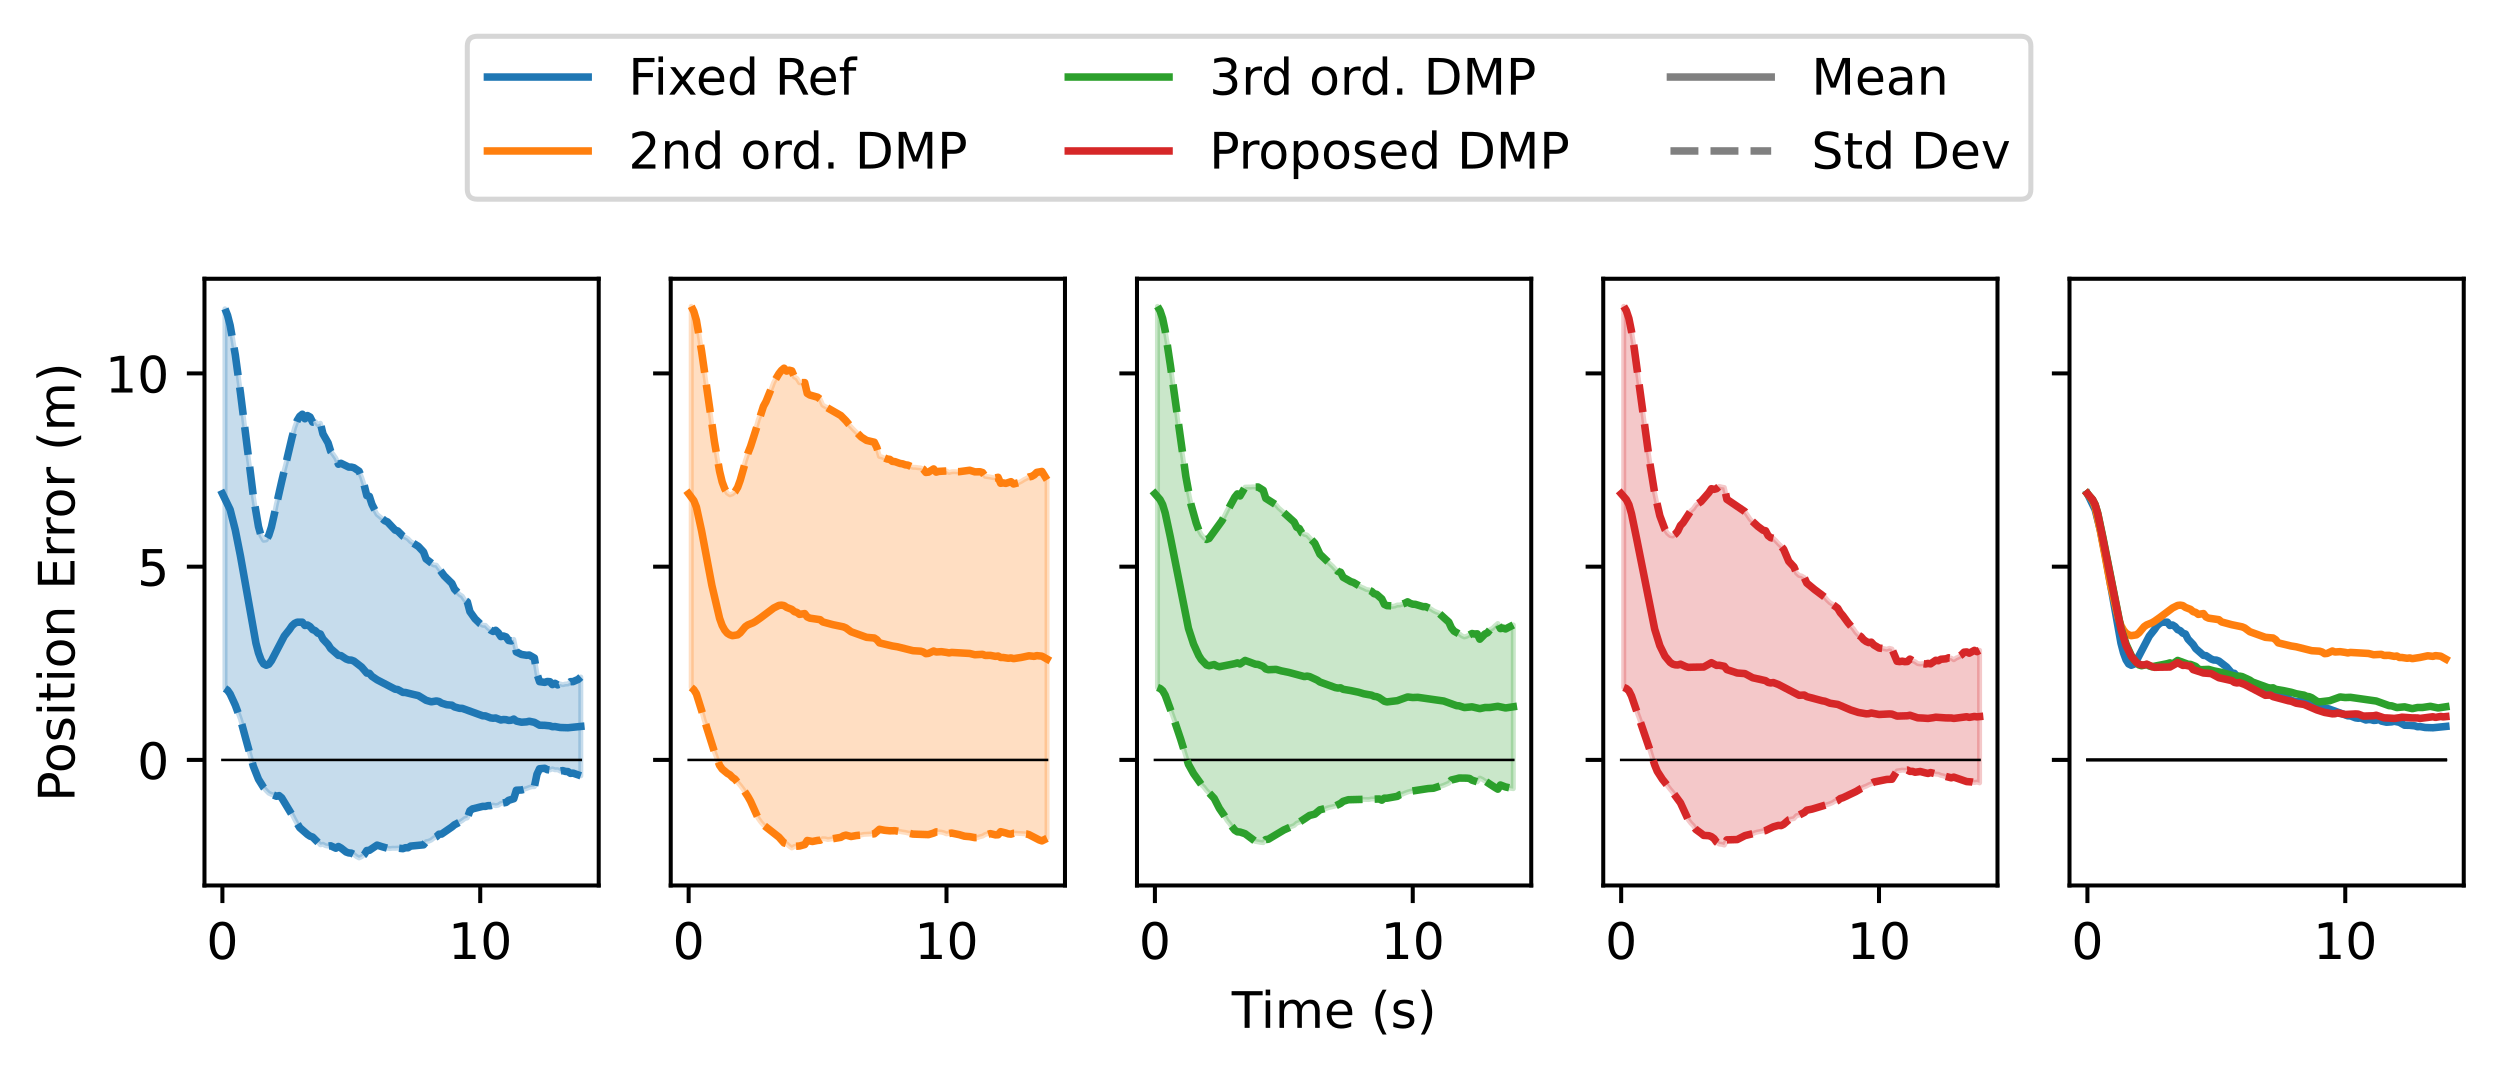 <?xml version="1.0" encoding="utf-8" standalone="no"?>
<!DOCTYPE svg PUBLIC "-//W3C//DTD SVG 1.1//EN"
  "http://www.w3.org/Graphics/SVG/1.1/DTD/svg11.dtd">
<!-- Created with matplotlib (https://matplotlib.org/) -->
<svg height="213.385pt" version="1.1" viewBox="0 0 496.433 213.385" width="496.433pt" xmlns="http://www.w3.org/2000/svg" xmlns:xlink="http://www.w3.org/1999/xlink">
 <defs>
  <style type="text/css">*{stroke-linecap:butt;stroke-linejoin:round;}</style>
 </defs>
 <g id="figure_1">
  <g id="patch_1">
   <path d="M 0 213.385 
L 496.433 213.385 
L 496.433 0 
L 0 0 
z
" style="fill:#ffffff;"/>
  </g>
  <g id="axes_1">
   <g id="patch_2">
    <path d="M 40.603 175.828 
L 118.889 175.828 
L 118.889 55.356 
L 40.603 55.356 
z
" style="fill:#ffffff;"/>
   </g>
   <g id="PolyCollection_1">
    <defs>
     <path d="M 44.674 -152.061 
L 44.674 -76.676 
L 45.186 -76.315 
L 45.698 -75.583 
L 46.21 -74.524 
L 46.722 -73.358 
L 47.234 -72.009 
L 47.746 -70.579 
L 48.258 -68.833 
L 48.77 -66.796 
L 49.282 -64.792 
L 49.794 -62.974 
L 50.306 -61.225 
L 50.818 -59.861 
L 51.33 -58.643 
L 51.842 -57.718 
L 52.354 -56.99 
L 52.866 -56.399 
L 53.378 -55.882 
L 53.89 -55.647 
L 54.402 -55.533 
L 54.914 -55.269 
L 55.426 -55.394 
L 55.938 -54.951 
L 56.45 -54.12 
L 56.962 -53.354 
L 57.474 -52.458 
L 57.986 -51.728 
L 58.498 -50.724 
L 59.01 -49.796 
L 59.522 -49.029 
L 60.034 -48.543 
L 60.546 -48.146 
L 61.058 -47.687 
L 61.57 -47.342 
L 62.082 -47.165 
L 62.594 -46.628 
L 63.106 -46.232 
L 63.618 -45.632 
L 64.13 -45.736 
L 64.642 -45.462 
L 65.154 -45.367 
L 65.666 -45.428 
L 66.178 -45.163 
L 66.69 -44.952 
L 67.202 -45.29 
L 67.714 -44.995 
L 68.226 -44.547 
L 68.738 -44.196 
L 69.25 -44.019 
L 69.762 -43.975 
L 70.274 -43.719 
L 70.786 -43.304 
L 71.298 -43.032 
L 71.81 -43.257 
L 72.322 -43.676 
L 72.834 -44.49 
L 73.346 -44.533 
L 73.858 -44.916 
L 74.37 -45.206 
L 74.882 -45.566 
L 75.394 -45.447 
L 75.906 -45.237 
L 76.418 -45.073 
L 76.93 -44.948 
L 77.442 -44.888 
L 77.954 -44.948 
L 78.466 -44.934 
L 78.978 -44.978 
L 79.49 -44.877 
L 80.002 -44.863 
L 80.514 -45.047 
L 81.026 -45.045 
L 81.538 -45.373 
L 82.05 -45.444 
L 82.562 -45.572 
L 83.074 -45.638 
L 83.586 -45.553 
L 84.098 -45.623 
L 84.61 -46.248 
L 85.122 -46.34 
L 85.634 -46.568 
L 86.146 -46.985 
L 86.658 -47.238 
L 87.17 -47.733 
L 87.682 -47.76 
L 88.194 -48.097 
L 88.706 -48.371 
L 89.218 -48.794 
L 89.73 -49.17 
L 90.242 -49.6 
L 90.754 -49.823 
L 91.266 -50.13 
L 91.778 -50.441 
L 92.29 -50.837 
L 92.802 -50.976 
L 93.314 -52.392 
L 93.826 -52.76 
L 94.338 -52.903 
L 94.85 -52.952 
L 95.362 -53.164 
L 95.874 -53.266 
L 96.386 -53.257 
L 96.898 -53.401 
L 97.41 -53.402 
L 97.922 -53.526 
L 98.434 -53.405 
L 98.946 -53.491 
L 99.458 -53.854 
L 99.97 -53.919 
L 100.482 -54.041 
L 100.994 -54.457 
L 101.506 -54.62 
L 102.018 -54.781 
L 102.53 -56.464 
L 103.042 -56.458 
L 103.554 -56.516 
L 104.066 -56.652 
L 104.579 -56.821 
L 105.091 -57.018 
L 105.603 -57.161 
L 106.115 -57.177 
L 106.627 -59.631 
L 107.139 -60.728 
L 107.651 -60.832 
L 108.163 -60.824 
L 108.675 -60.547 
L 109.187 -60.483 
L 109.699 -60.706 
L 110.211 -60.525 
L 110.723 -60.546 
L 111.235 -60.273 
L 111.747 -60.362 
L 112.259 -60.202 
L 112.771 -60.169 
L 113.283 -59.819 
L 113.795 -59.863 
L 114.307 -59.691 
L 114.819 -59.485 
L 115.331 -59.326 
L 115.331 -78.939 
L 115.331 -78.939 
L 114.819 -78.476 
L 114.307 -78.233 
L 113.795 -78.033 
L 113.283 -78.021 
L 112.771 -77.576 
L 112.259 -77.546 
L 111.747 -77.416 
L 111.235 -77.569 
L 110.723 -77.384 
L 110.211 -77.694 
L 109.699 -77.442 
L 109.187 -78.018 
L 108.675 -78.059 
L 108.163 -77.887 
L 107.651 -77.991 
L 107.139 -78.028 
L 106.627 -79.593 
L 106.115 -82.719 
L 105.603 -82.99 
L 105.091 -83.311 
L 104.579 -83.265 
L 104.066 -83.309 
L 103.554 -83.426 
L 103.042 -83.682 
L 102.53 -83.93 
L 102.018 -86.41 
L 101.506 -86.109 
L 100.994 -86.204 
L 100.482 -86.916 
L 99.97 -87.091 
L 99.458 -86.973 
L 98.946 -87.745 
L 98.434 -88.22 
L 97.922 -88.004 
L 97.41 -88.264 
L 96.898 -88.655 
L 96.386 -89.202 
L 95.874 -89.216 
L 95.362 -89.513 
L 94.85 -89.948 
L 94.338 -90.496 
L 93.826 -91.19 
L 93.314 -91.932 
L 92.802 -93.87 
L 92.29 -94.22 
L 91.778 -95.008 
L 91.266 -95.33 
L 90.754 -95.828 
L 90.242 -96.417 
L 89.73 -97.538 
L 89.218 -98.091 
L 88.706 -98.514 
L 88.194 -99.056 
L 87.682 -99.761 
L 87.17 -100.443 
L 86.658 -101.152 
L 86.146 -101.191 
L 85.634 -101.479 
L 85.122 -101.987 
L 84.61 -102.395 
L 84.098 -103.787 
L 83.586 -104.337 
L 83.074 -104.88 
L 82.562 -105.267 
L 82.05 -105.545 
L 81.538 -105.84 
L 81.026 -106.383 
L 80.514 -106.703 
L 80.002 -106.926 
L 79.49 -107.372 
L 78.978 -107.949 
L 78.466 -108.12 
L 77.954 -108.467 
L 77.442 -109.173 
L 76.93 -109.757 
L 76.418 -109.977 
L 75.906 -110.382 
L 75.394 -110.804 
L 74.882 -111.22 
L 74.37 -112.14 
L 73.858 -113.241 
L 73.346 -114.823 
L 72.834 -114.968 
L 72.322 -117.029 
L 71.81 -118.595 
L 71.298 -119.823 
L 70.786 -120.114 
L 70.274 -120.505 
L 69.762 -120.631 
L 69.25 -120.635 
L 68.738 -120.837 
L 68.226 -121.147 
L 67.714 -121.384 
L 67.202 -121.204 
L 66.69 -122.389 
L 66.178 -123.138 
L 65.666 -123.762 
L 65.154 -125.423 
L 64.642 -126.391 
L 64.13 -127.233 
L 63.618 -129.342 
L 63.106 -129.071 
L 62.594 -129.678 
L 62.082 -129.557 
L 61.57 -130.574 
L 61.058 -130.859 
L 60.546 -130.228 
L 60.034 -131.125 
L 59.522 -130.71 
L 59.01 -129.87 
L 58.498 -128.455 
L 57.986 -126.514 
L 57.474 -124.279 
L 56.962 -121.991 
L 56.45 -120.038 
L 55.938 -117.79 
L 55.426 -115.353 
L 54.914 -113.402 
L 54.402 -110.868 
L 53.89 -108.708 
L 53.378 -107.095 
L 52.866 -106.168 
L 52.354 -106.097 
L 51.842 -106.97 
L 51.33 -108.81 
L 50.818 -111.516 
L 50.306 -114.847 
L 49.794 -118.854 
L 49.282 -122.578 
L 48.77 -126.961 
L 48.258 -131.199 
L 47.746 -135.376 
L 47.234 -139.3 
L 46.722 -142.933 
L 46.21 -146.078 
L 45.698 -148.78 
L 45.186 -150.769 
L 44.674 -152.061 
z
" id="mced8c420fc" style="stroke:#1f77b4;stroke-opacity:0.25;"/>
    </defs>
    <g clip-path="url(#p52d2e9aa0c)">
     <use style="fill:#1f77b4;fill-opacity:0.25;stroke:#1f77b4;stroke-opacity:0.25;" x="0" xlink:href="#mced8c420fc" y="213.385"/>
    </g>
   </g>
   <g id="matplotlib.axis_1">
    <g id="xtick_1">
     <g id="line2d_1">
      <defs>
       <path d="M 0 0 
L 0 3.5 
" id="m28c05bab28" style="stroke:#000000;stroke-width:0.8;"/>
      </defs>
      <g>
       <use style="stroke:#000000;stroke-width:0.8;" x="44.162" xlink:href="#m28c05bab28" y="175.828"/>
      </g>
     </g>
     <g id="text_1">
      <!-- 0 -->
      <g transform="translate(40.98 190.427)scale(0.1 -0.1)">
       <defs>
        <path d="M 31.781 66.406 
Q 24.172 66.406 20.328 58.906 
Q 16.5 51.422 16.5 36.375 
Q 16.5 21.391 20.328 13.891 
Q 24.172 6.391 31.781 6.391 
Q 39.453 6.391 43.281 13.891 
Q 47.125 21.391 47.125 36.375 
Q 47.125 51.422 43.281 58.906 
Q 39.453 66.406 31.781 66.406 
z
M 31.781 74.219 
Q 44.047 74.219 50.516 64.516 
Q 56.984 54.828 56.984 36.375 
Q 56.984 17.969 50.516 8.266 
Q 44.047 -1.422 31.781 -1.422 
Q 19.531 -1.422 13.062 8.266 
Q 6.594 17.969 6.594 36.375 
Q 6.594 54.828 13.062 64.516 
Q 19.531 74.219 31.781 74.219 
z
" id="DejaVuSans-48"/>
       </defs>
       <use xlink:href="#DejaVuSans-48"/>
      </g>
     </g>
    </g>
    <g id="xtick_2">
     <g id="line2d_2">
      <g>
       <use style="stroke:#000000;stroke-width:0.8;" x="95.362" xlink:href="#m28c05bab28" y="175.828"/>
      </g>
     </g>
     <g id="text_2">
      <!-- 10 -->
      <g transform="translate(89 190.427)scale(0.1 -0.1)">
       <defs>
        <path d="M 12.406 8.297 
L 28.516 8.297 
L 28.516 63.922 
L 10.984 60.406 
L 10.984 69.391 
L 28.422 72.906 
L 38.281 72.906 
L 38.281 8.297 
L 54.391 8.297 
L 54.391 0 
L 12.406 0 
z
" id="DejaVuSans-49"/>
       </defs>
       <use xlink:href="#DejaVuSans-49"/>
       <use x="63.623" xlink:href="#DejaVuSans-48"/>
      </g>
     </g>
    </g>
   </g>
   <g id="matplotlib.axis_2">
    <g id="ytick_1">
     <g id="line2d_3">
      <defs>
       <path d="M 0 0 
L -3.5 0 
" id="mf85326ae0c" style="stroke:#000000;stroke-width:0.8;"/>
      </defs>
      <g>
       <use style="stroke:#000000;stroke-width:0.8;" x="40.603" xlink:href="#mf85326ae0c" y="150.898"/>
      </g>
     </g>
     <g id="text_3">
      <!-- 0 -->
      <g transform="translate(27.241 154.697)scale(0.1 -0.1)">
       <use xlink:href="#DejaVuSans-48"/>
      </g>
     </g>
    </g>
    <g id="ytick_2">
     <g id="line2d_4">
      <g>
       <use style="stroke:#000000;stroke-width:0.8;" x="40.603" xlink:href="#mf85326ae0c" y="112.523"/>
      </g>
     </g>
     <g id="text_4">
      <!-- 5 -->
      <g transform="translate(27.241 116.322)scale(0.1 -0.1)">
       <defs>
        <path d="M 10.797 72.906 
L 49.516 72.906 
L 49.516 64.594 
L 19.828 64.594 
L 19.828 46.734 
Q 21.969 47.469 24.109 47.828 
Q 26.266 48.188 28.422 48.188 
Q 40.625 48.188 47.75 41.5 
Q 54.891 34.812 54.891 23.391 
Q 54.891 11.625 47.562 5.094 
Q 40.234 -1.422 26.906 -1.422 
Q 22.312 -1.422 17.547 -0.641 
Q 12.797 0.141 7.719 1.703 
L 7.719 11.625 
Q 12.109 9.234 16.797 8.062 
Q 21.484 6.891 26.703 6.891 
Q 35.156 6.891 40.078 11.328 
Q 45.016 15.766 45.016 23.391 
Q 45.016 31 40.078 35.438 
Q 35.156 39.891 26.703 39.891 
Q 22.75 39.891 18.812 39.016 
Q 14.891 38.141 10.797 36.281 
z
" id="DejaVuSans-53"/>
       </defs>
       <use xlink:href="#DejaVuSans-53"/>
      </g>
     </g>
    </g>
    <g id="ytick_3">
     <g id="line2d_5">
      <g>
       <use style="stroke:#000000;stroke-width:0.8;" x="40.603" xlink:href="#mf85326ae0c" y="74.148"/>
      </g>
     </g>
     <g id="text_5">
      <!-- 10 -->
      <g transform="translate(20.878 77.948)scale(0.1 -0.1)">
       <use xlink:href="#DejaVuSans-49"/>
       <use x="63.623" xlink:href="#DejaVuSans-48"/>
      </g>
     </g>
    </g>
    <g id="text_6">
     <!-- Position Error (m) -->
     <g transform="translate(14.798 159.191)rotate(-90)scale(0.1 -0.1)">
      <defs>
       <path d="M 19.672 64.797 
L 19.672 37.406 
L 32.078 37.406 
Q 38.969 37.406 42.719 40.969 
Q 46.484 44.531 46.484 51.125 
Q 46.484 57.672 42.719 61.234 
Q 38.969 64.797 32.078 64.797 
z
M 9.812 72.906 
L 32.078 72.906 
Q 44.344 72.906 50.609 67.359 
Q 56.891 61.812 56.891 51.125 
Q 56.891 40.328 50.609 34.812 
Q 44.344 29.297 32.078 29.297 
L 19.672 29.297 
L 19.672 0 
L 9.812 0 
z
" id="DejaVuSans-80"/>
       <path d="M 30.609 48.391 
Q 23.391 48.391 19.188 42.75 
Q 14.984 37.109 14.984 27.297 
Q 14.984 17.484 19.156 11.844 
Q 23.344 6.203 30.609 6.203 
Q 37.797 6.203 41.984 11.859 
Q 46.188 17.531 46.188 27.297 
Q 46.188 37.016 41.984 42.703 
Q 37.797 48.391 30.609 48.391 
z
M 30.609 56 
Q 42.328 56 49.016 48.375 
Q 55.719 40.766 55.719 27.297 
Q 55.719 13.875 49.016 6.219 
Q 42.328 -1.422 30.609 -1.422 
Q 18.844 -1.422 12.172 6.219 
Q 5.516 13.875 5.516 27.297 
Q 5.516 40.766 12.172 48.375 
Q 18.844 56 30.609 56 
z
" id="DejaVuSans-111"/>
       <path d="M 44.281 53.078 
L 44.281 44.578 
Q 40.484 46.531 36.375 47.5 
Q 32.281 48.484 27.875 48.484 
Q 21.188 48.484 17.844 46.438 
Q 14.5 44.391 14.5 40.281 
Q 14.5 37.156 16.891 35.375 
Q 19.281 33.594 26.516 31.984 
L 29.594 31.297 
Q 39.156 29.25 43.188 25.516 
Q 47.219 21.781 47.219 15.094 
Q 47.219 7.469 41.188 3.016 
Q 35.156 -1.422 24.609 -1.422 
Q 20.219 -1.422 15.453 -0.562 
Q 10.688 0.297 5.422 2 
L 5.422 11.281 
Q 10.406 8.688 15.234 7.391 
Q 20.062 6.109 24.812 6.109 
Q 31.156 6.109 34.562 8.281 
Q 37.984 10.453 37.984 14.406 
Q 37.984 18.062 35.516 20.016 
Q 33.062 21.969 24.703 23.781 
L 21.578 24.516 
Q 13.234 26.266 9.516 29.906 
Q 5.812 33.547 5.812 39.891 
Q 5.812 47.609 11.281 51.797 
Q 16.75 56 26.812 56 
Q 31.781 56 36.172 55.266 
Q 40.578 54.547 44.281 53.078 
z
" id="DejaVuSans-115"/>
       <path d="M 9.422 54.688 
L 18.406 54.688 
L 18.406 0 
L 9.422 0 
z
M 9.422 75.984 
L 18.406 75.984 
L 18.406 64.594 
L 9.422 64.594 
z
" id="DejaVuSans-105"/>
       <path d="M 18.312 70.219 
L 18.312 54.688 
L 36.812 54.688 
L 36.812 47.703 
L 18.312 47.703 
L 18.312 18.016 
Q 18.312 11.328 20.141 9.422 
Q 21.969 7.516 27.594 7.516 
L 36.812 7.516 
L 36.812 0 
L 27.594 0 
Q 17.188 0 13.234 3.875 
Q 9.281 7.766 9.281 18.016 
L 9.281 47.703 
L 2.688 47.703 
L 2.688 54.688 
L 9.281 54.688 
L 9.281 70.219 
z
" id="DejaVuSans-116"/>
       <path d="M 54.891 33.016 
L 54.891 0 
L 45.906 0 
L 45.906 32.719 
Q 45.906 40.484 42.875 44.328 
Q 39.844 48.188 33.797 48.188 
Q 26.516 48.188 22.312 43.547 
Q 18.109 38.922 18.109 30.906 
L 18.109 0 
L 9.078 0 
L 9.078 54.688 
L 18.109 54.688 
L 18.109 46.188 
Q 21.344 51.125 25.703 53.562 
Q 30.078 56 35.797 56 
Q 45.219 56 50.047 50.172 
Q 54.891 44.344 54.891 33.016 
z
" id="DejaVuSans-110"/>
       <path id="DejaVuSans-32"/>
       <path d="M 9.812 72.906 
L 55.906 72.906 
L 55.906 64.594 
L 19.672 64.594 
L 19.672 43.016 
L 54.391 43.016 
L 54.391 34.719 
L 19.672 34.719 
L 19.672 8.297 
L 56.781 8.297 
L 56.781 0 
L 9.812 0 
z
" id="DejaVuSans-69"/>
       <path d="M 41.109 46.297 
Q 39.594 47.172 37.812 47.578 
Q 36.031 48 33.891 48 
Q 26.266 48 22.188 43.047 
Q 18.109 38.094 18.109 28.812 
L 18.109 0 
L 9.078 0 
L 9.078 54.688 
L 18.109 54.688 
L 18.109 46.188 
Q 20.953 51.172 25.484 53.578 
Q 30.031 56 36.531 56 
Q 37.453 56 38.578 55.875 
Q 39.703 55.766 41.062 55.516 
z
" id="DejaVuSans-114"/>
       <path d="M 31 75.875 
Q 24.469 64.656 21.281 53.656 
Q 18.109 42.672 18.109 31.391 
Q 18.109 20.125 21.312 9.062 
Q 24.516 -2 31 -13.188 
L 23.188 -13.188 
Q 15.875 -1.703 12.234 9.375 
Q 8.594 20.453 8.594 31.391 
Q 8.594 42.281 12.203 53.312 
Q 15.828 64.359 23.188 75.875 
z
" id="DejaVuSans-40"/>
       <path d="M 52 44.188 
Q 55.375 50.25 60.062 53.125 
Q 64.75 56 71.094 56 
Q 79.641 56 84.281 50.016 
Q 88.922 44.047 88.922 33.016 
L 88.922 0 
L 79.891 0 
L 79.891 32.719 
Q 79.891 40.578 77.094 44.375 
Q 74.312 48.188 68.609 48.188 
Q 61.625 48.188 57.562 43.547 
Q 53.516 38.922 53.516 30.906 
L 53.516 0 
L 44.484 0 
L 44.484 32.719 
Q 44.484 40.625 41.703 44.406 
Q 38.922 48.188 33.109 48.188 
Q 26.219 48.188 22.156 43.531 
Q 18.109 38.875 18.109 30.906 
L 18.109 0 
L 9.078 0 
L 9.078 54.688 
L 18.109 54.688 
L 18.109 46.188 
Q 21.188 51.219 25.484 53.609 
Q 29.781 56 35.688 56 
Q 41.656 56 45.828 52.969 
Q 50 49.953 52 44.188 
z
" id="DejaVuSans-109"/>
       <path d="M 8.016 75.875 
L 15.828 75.875 
Q 23.141 64.359 26.781 53.312 
Q 30.422 42.281 30.422 31.391 
Q 30.422 20.453 26.781 9.375 
Q 23.141 -1.703 15.828 -13.188 
L 8.016 -13.188 
Q 14.5 -2 17.703 9.062 
Q 20.906 20.125 20.906 31.391 
Q 20.906 42.672 17.703 53.656 
Q 14.5 64.656 8.016 75.875 
z
" id="DejaVuSans-41"/>
      </defs>
      <use xlink:href="#DejaVuSans-80"/>
      <use x="56.678" xlink:href="#DejaVuSans-111"/>
      <use x="117.859" xlink:href="#DejaVuSans-115"/>
      <use x="169.959" xlink:href="#DejaVuSans-105"/>
      <use x="197.742" xlink:href="#DejaVuSans-116"/>
      <use x="236.951" xlink:href="#DejaVuSans-105"/>
      <use x="264.734" xlink:href="#DejaVuSans-111"/>
      <use x="325.916" xlink:href="#DejaVuSans-110"/>
      <use x="389.295" xlink:href="#DejaVuSans-32"/>
      <use x="421.082" xlink:href="#DejaVuSans-69"/>
      <use x="484.266" xlink:href="#DejaVuSans-114"/>
      <use x="523.629" xlink:href="#DejaVuSans-114"/>
      <use x="562.492" xlink:href="#DejaVuSans-111"/>
      <use x="623.674" xlink:href="#DejaVuSans-114"/>
      <use x="664.787" xlink:href="#DejaVuSans-32"/>
      <use x="696.574" xlink:href="#DejaVuSans-40"/>
      <use x="735.588" xlink:href="#DejaVuSans-109"/>
      <use x="833" xlink:href="#DejaVuSans-41"/>
     </g>
    </g>
   </g>
   <g id="line2d_6">
    <path clip-path="url(#p52d2e9aa0c)" d="M 44.162 150.898 
L 115.331 150.898 
L 115.331 150.898 
" style="fill:none;stroke:#000000;stroke-linecap:square;stroke-width:0.5;"/>
   </g>
   <g id="line2d_7">
    <path clip-path="url(#p52d2e9aa0c)" d="M 44.162 98.033 
L 45.698 101.203 
L 46.722 105.239 
L 47.746 110.407 
L 50.818 127.696 
L 51.33 129.658 
L 51.842 131.04 
L 52.354 131.841 
L 52.866 132.101 
L 53.378 131.896 
L 53.89 131.207 
L 56.45 126.305 
L 57.474 125.016 
L 57.986 124.263 
L 58.498 123.795 
L 59.01 123.551 
L 60.034 123.55 
L 60.546 124.198 
L 61.058 124.111 
L 61.57 124.426 
L 62.082 125.024 
L 62.594 125.231 
L 63.106 125.733 
L 63.618 125.898 
L 64.13 126.9 
L 65.154 127.989 
L 65.666 128.789 
L 67.202 130.138 
L 67.714 130.195 
L 68.738 130.868 
L 69.25 131.057 
L 69.762 131.081 
L 70.274 131.272 
L 71.81 132.459 
L 72.834 133.656 
L 73.346 133.706 
L 73.858 134.306 
L 74.882 134.992 
L 78.466 136.857 
L 78.978 136.921 
L 80.002 137.49 
L 80.514 137.509 
L 82.05 137.89 
L 83.074 138.126 
L 84.61 139.063 
L 85.634 139.361 
L 86.658 139.19 
L 87.17 139.297 
L 87.682 139.624 
L 88.706 139.942 
L 89.73 140.031 
L 90.242 140.376 
L 91.266 140.654 
L 91.778 140.66 
L 95.874 142.144 
L 96.386 142.155 
L 97.41 142.551 
L 97.922 142.62 
L 98.434 142.572 
L 99.458 142.971 
L 99.97 142.879 
L 100.482 142.906 
L 100.994 143.054 
L 101.506 143.02 
L 102.018 142.789 
L 102.53 143.188 
L 103.554 143.414 
L 104.579 143.342 
L 105.091 143.22 
L 106.115 143.437 
L 107.139 144.007 
L 108.163 144.029 
L 109.187 144.134 
L 109.699 144.31 
L 110.211 144.275 
L 111.235 144.463 
L 112.771 144.512 
L 115.331 144.252 
L 115.331 144.252 
" style="fill:none;stroke:#1f77b4;stroke-linecap:square;stroke-width:1.5;"/>
   </g>
   <g id="line2d_8">
    <path clip-path="url(#p52d2e9aa0c)" d="M 44.674 61.323 
L 45.186 62.615 
L 45.698 64.605 
L 46.722 70.451 
L 47.746 78.009 
L 50.306 98.538 
L 51.33 104.575 
L 51.842 106.415 
L 52.354 107.288 
L 52.866 107.217 
L 53.378 106.289 
L 53.89 104.677 
L 55.938 95.594 
L 57.986 86.87 
L 58.498 84.929 
L 59.01 83.514 
L 59.522 82.675 
L 60.034 82.259 
L 60.546 83.156 
L 61.058 82.525 
L 61.57 82.81 
L 62.082 83.828 
L 62.594 83.707 
L 63.106 84.313 
L 63.618 84.042 
L 64.13 86.151 
L 65.154 87.961 
L 65.666 89.622 
L 66.69 90.995 
L 67.202 92.181 
L 67.714 92.001 
L 69.25 92.75 
L 69.762 92.753 
L 70.274 92.879 
L 71.298 93.562 
L 71.81 94.79 
L 72.322 96.355 
L 72.834 98.417 
L 73.346 98.561 
L 73.858 100.143 
L 74.882 102.165 
L 76.418 103.408 
L 76.93 103.627 
L 78.466 105.264 
L 78.978 105.435 
L 80.002 106.459 
L 81.026 107.002 
L 81.538 107.544 
L 83.074 108.505 
L 84.098 109.597 
L 84.61 110.989 
L 86.146 112.194 
L 86.658 112.233 
L 88.194 114.329 
L 89.73 115.847 
L 90.242 116.968 
L 91.266 118.054 
L 91.778 118.376 
L 92.29 119.165 
L 92.802 119.515 
L 93.314 121.453 
L 94.338 122.889 
L 95.362 123.871 
L 95.874 124.168 
L 96.386 124.182 
L 97.41 125.12 
L 97.922 125.381 
L 98.434 125.165 
L 98.946 125.64 
L 99.458 126.411 
L 99.97 126.293 
L 100.482 126.469 
L 100.994 127.18 
L 101.506 127.276 
L 102.018 126.975 
L 102.53 129.455 
L 103.554 129.958 
L 104.579 130.12 
L 105.091 130.074 
L 106.115 130.666 
L 106.627 133.792 
L 107.139 135.357 
L 108.163 135.497 
L 108.675 135.325 
L 109.187 135.366 
L 109.699 135.942 
L 110.211 135.69 
L 110.723 136.001 
L 111.235 135.815 
L 111.747 135.968 
L 112.771 135.809 
L 113.283 135.364 
L 113.795 135.351 
L 114.819 134.908 
L 115.331 134.446 
L 115.331 134.446 
" style="fill:none;stroke:#1f77b4;stroke-dasharray:5.55,2.4;stroke-dashoffset:0;stroke-width:1.5;"/>
   </g>
   <g id="line2d_9">
    <path clip-path="url(#p52d2e9aa0c)" d="M 44.674 136.709 
L 45.186 137.07 
L 45.698 137.801 
L 46.722 140.027 
L 47.746 142.805 
L 48.77 146.588 
L 50.306 152.16 
L 51.33 154.741 
L 52.354 156.394 
L 53.378 157.502 
L 54.914 158.116 
L 55.426 157.991 
L 55.938 158.433 
L 59.522 164.355 
L 61.058 165.698 
L 61.57 166.043 
L 62.082 166.22 
L 63.618 167.753 
L 64.13 167.649 
L 64.642 167.922 
L 65.154 168.017 
L 65.666 167.956 
L 66.69 168.432 
L 67.202 168.095 
L 67.714 168.389 
L 68.738 169.189 
L 69.25 169.365 
L 69.762 169.41 
L 70.274 169.665 
L 70.786 170.08 
L 71.298 170.352 
L 71.81 170.128 
L 72.322 169.709 
L 72.834 168.895 
L 73.346 168.851 
L 74.882 167.819 
L 75.906 168.147 
L 76.93 168.437 
L 77.442 168.497 
L 78.978 168.406 
L 80.002 168.522 
L 80.514 168.337 
L 81.026 168.34 
L 81.538 168.011 
L 84.098 167.761 
L 84.61 167.137 
L 85.122 167.045 
L 85.634 166.817 
L 86.146 166.399 
L 86.658 166.147 
L 87.17 165.652 
L 87.682 165.625 
L 89.73 164.214 
L 90.242 163.785 
L 91.266 163.255 
L 92.802 162.408 
L 93.314 160.993 
L 93.826 160.624 
L 95.874 160.119 
L 96.386 160.127 
L 96.898 159.983 
L 97.41 159.982 
L 97.922 159.858 
L 98.434 159.98 
L 98.946 159.893 
L 99.458 159.531 
L 100.482 159.343 
L 100.994 158.928 
L 102.018 158.603 
L 102.53 156.921 
L 103.554 156.869 
L 106.115 156.207 
L 106.627 153.753 
L 107.139 152.656 
L 108.163 152.561 
L 108.675 152.837 
L 109.187 152.902 
L 109.699 152.678 
L 110.211 152.859 
L 110.723 152.839 
L 111.235 153.111 
L 111.747 153.022 
L 112.259 153.182 
L 112.771 153.216 
L 113.283 153.565 
L 113.795 153.522 
L 115.331 154.059 
L 115.331 154.059 
" style="fill:none;stroke:#1f77b4;stroke-dasharray:5.55,2.4;stroke-dashoffset:0;stroke-width:1.5;"/>
   </g>
   <g id="patch_3">
    <path d="M 40.603 175.828 
L 40.603 55.356 
" style="fill:none;stroke:#000000;stroke-linecap:square;stroke-linejoin:miter;stroke-width:0.8;"/>
   </g>
   <g id="patch_4">
    <path d="M 118.889 175.828 
L 118.889 55.356 
" style="fill:none;stroke:#000000;stroke-linecap:square;stroke-linejoin:miter;stroke-width:0.8;"/>
   </g>
   <g id="patch_5">
    <path d="M 40.603 175.828 
L 118.889 175.828 
" style="fill:none;stroke:#000000;stroke-linecap:square;stroke-linejoin:miter;stroke-width:0.8;"/>
   </g>
   <g id="patch_6">
    <path d="M 40.603 55.356 
L 118.889 55.356 
" style="fill:none;stroke:#000000;stroke-linecap:square;stroke-linejoin:miter;stroke-width:0.8;"/>
   </g>
  </g>
  <g id="axes_2">
   <g id="patch_7">
    <path d="M 133.189 175.828 
L 211.475 175.828 
L 211.475 55.356 
L 133.189 55.356 
z
" style="fill:#ffffff;"/>
   </g>
   <g id="PolyCollection_2">
    <defs>
     <path d="M 137.26 -152.552 
L 137.26 -76.877 
L 137.772 -76.427 
L 138.284 -75.607 
L 138.796 -74.131 
L 139.308 -72.34 
L 139.82 -70.423 
L 140.332 -68.925 
L 140.844 -67.192 
L 141.356 -65.339 
L 141.868 -64.065 
L 142.38 -62.686 
L 142.892 -61.4 
L 143.404 -60.67 
L 143.916 -60.189 
L 144.428 -59.813 
L 144.94 -59.527 
L 145.452 -59.003 
L 145.964 -58.645 
L 146.476 -58.038 
L 146.988 -57.432 
L 147.5 -56.767 
L 148.012 -56.016 
L 148.524 -55.194 
L 149.036 -54.279 
L 149.548 -53.056 
L 150.06 -51.882 
L 150.572 -50.865 
L 151.084 -50.147 
L 151.596 -49.568 
L 152.108 -49.169 
L 152.62 -48.802 
L 153.132 -48.349 
L 153.644 -47.859 
L 154.156 -47.44 
L 154.668 -47.152 
L 155.18 -46.61 
L 155.692 -45.998 
L 156.204 -45.852 
L 156.716 -45.363 
L 157.228 -45.009 
L 157.74 -45.319 
L 158.252 -45.329 
L 158.764 -45.391 
L 159.276 -45.493 
L 159.788 -45.673 
L 160.3 -46.481 
L 160.812 -46.329 
L 161.324 -46.29 
L 161.836 -46.447 
L 162.348 -46.495 
L 162.86 -46.54 
L 163.372 -46.835 
L 163.884 -46.805 
L 164.396 -46.678 
L 164.908 -46.76 
L 165.42 -46.848 
L 165.932 -46.909 
L 166.444 -46.932 
L 166.956 -47.109 
L 167.468 -47.405 
L 167.98 -47.549 
L 168.492 -47.367 
L 169.004 -47.277 
L 169.516 -47.403 
L 170.028 -47.466 
L 170.54 -47.521 
L 171.052 -47.596 
L 171.564 -47.702 
L 172.076 -47.726 
L 172.588 -47.757 
L 173.1 -47.785 
L 173.612 -47.815 
L 174.124 -48.21 
L 174.636 -48.706 
L 175.148 -48.558 
L 175.66 -48.511 
L 176.172 -48.452 
L 176.684 -48.406 
L 177.196 -48.451 
L 177.708 -48.429 
L 178.22 -48.369 
L 178.732 -48.268 
L 179.244 -48.169 
L 179.756 -48.095 
L 180.268 -47.973 
L 180.78 -47.899 
L 181.292 -47.757 
L 181.804 -47.732 
L 182.316 -47.783 
L 182.828 -47.696 
L 183.34 -47.625 
L 183.852 -47.6 
L 184.364 -47.647 
L 184.876 -47.779 
L 185.388 -47.953 
L 185.9 -48.2 
L 186.412 -48.184 
L 186.924 -48.149 
L 187.436 -48.022 
L 187.948 -47.802 
L 188.46 -47.89 
L 188.972 -47.958 
L 189.484 -47.875 
L 189.996 -47.728 
L 190.508 -47.64 
L 191.02 -47.462 
L 191.532 -47.334 
L 192.044 -47.319 
L 192.556 -47.249 
L 193.068 -47.13 
L 193.58 -47.053 
L 194.092 -47.068 
L 194.604 -47.234 
L 195.116 -47.363 
L 195.628 -47.669 
L 196.14 -47.843 
L 196.652 -47.849 
L 197.165 -47.704 
L 197.677 -47.601 
L 198.189 -47.623 
L 198.701 -48.232 
L 199.213 -48.149 
L 199.725 -47.976 
L 200.237 -47.8 
L 200.749 -47.746 
L 201.261 -47.914 
L 201.773 -47.932 
L 202.285 -47.887 
L 202.797 -47.868 
L 203.309 -47.831 
L 203.821 -47.79 
L 204.333 -47.642 
L 204.845 -47.357 
L 205.357 -47.021 
L 205.869 -46.809 
L 206.381 -46.582 
L 206.893 -46.407 
L 207.405 -46.717 
L 207.917 -46.918 
L 207.917 -118.1 
L 207.917 -118.1 
L 207.405 -118.909 
L 206.893 -119.765 
L 206.381 -119.695 
L 205.869 -119.58 
L 205.357 -119.076 
L 204.845 -118.786 
L 204.333 -118.681 
L 203.821 -118.378 
L 203.309 -118.126 
L 202.797 -117.798 
L 202.285 -117.548 
L 201.773 -117.375 
L 201.261 -117.281 
L 200.749 -117.732 
L 200.237 -117.535 
L 199.725 -117.399 
L 199.213 -117.493 
L 198.701 -117.42 
L 198.189 -118.601 
L 197.677 -118.494 
L 197.165 -118.551 
L 196.652 -118.649 
L 196.14 -118.733 
L 195.628 -118.796 
L 195.116 -119.542 
L 194.604 -119.704 
L 194.092 -119.724 
L 193.58 -119.687 
L 193.068 -119.862 
L 192.556 -120.003 
L 192.044 -119.917 
L 191.532 -119.905 
L 191.02 -119.788 
L 190.508 -119.724 
L 189.996 -119.697 
L 189.484 -119.731 
L 188.972 -119.702 
L 188.46 -119.56 
L 187.948 -119.864 
L 187.436 -119.873 
L 186.924 -119.808 
L 186.412 -119.779 
L 185.9 -119.633 
L 185.388 -120.266 
L 184.876 -119.925 
L 184.364 -119.627 
L 183.852 -119.574 
L 183.34 -120.213 
L 182.828 -120.461 
L 182.316 -120.513 
L 181.804 -120.576 
L 181.292 -120.591 
L 180.78 -120.779 
L 180.268 -121.023 
L 179.756 -121.085 
L 179.244 -121.278 
L 178.732 -121.353 
L 178.22 -121.52 
L 177.708 -121.717 
L 177.196 -121.767 
L 176.684 -122.163 
L 176.172 -122.236 
L 175.66 -122.386 
L 175.148 -122.63 
L 174.636 -122.75 
L 174.124 -124.503 
L 173.612 -125.569 
L 173.1 -125.69 
L 172.588 -125.799 
L 172.076 -125.935 
L 171.564 -126.205 
L 171.052 -126.586 
L 170.54 -127.012 
L 170.028 -127.557 
L 169.516 -128.067 
L 169.004 -128.599 
L 168.492 -129.167 
L 167.98 -129.836 
L 167.468 -130.41 
L 166.956 -130.875 
L 166.444 -131.223 
L 165.932 -131.585 
L 165.42 -131.822 
L 164.908 -132.063 
L 164.396 -132.347 
L 163.884 -132.648 
L 163.372 -132.934 
L 162.86 -134.124 
L 162.348 -134.507 
L 161.836 -134.695 
L 161.324 -134.82 
L 160.812 -134.945 
L 160.3 -135.266 
L 159.788 -137.41 
L 159.276 -137.39 
L 158.764 -137.379 
L 158.252 -138.23 
L 157.74 -138.527 
L 157.228 -139.743 
L 156.716 -139.871 
L 156.204 -139.696 
L 155.692 -140.266 
L 155.18 -139.829 
L 154.668 -139.175 
L 154.156 -138.384 
L 153.644 -137.45 
L 153.132 -136.116 
L 152.62 -134.921 
L 152.108 -133.644 
L 151.596 -132.709 
L 151.084 -131.323 
L 150.572 -130.018 
L 150.06 -128.146 
L 149.548 -126.376 
L 149.036 -124.71 
L 148.524 -123.411 
L 148.012 -121.886 
L 147.5 -119.848 
L 146.988 -118.011 
L 146.476 -116.603 
L 145.964 -115.763 
L 145.452 -115.318 
L 144.94 -115.129 
L 144.428 -115.466 
L 143.916 -116.302 
L 143.404 -117.682 
L 142.892 -119.795 
L 142.38 -122.624 
L 141.868 -125.671 
L 141.356 -128.951 
L 140.844 -132.667 
L 140.332 -136.266 
L 139.82 -139.979 
L 139.308 -143.701 
L 138.796 -147.01 
L 138.284 -149.792 
L 137.772 -151.526 
L 137.26 -152.552 
z
" id="mc3613e752a" style="stroke:#ff7f0e;stroke-opacity:0.25;"/>
    </defs>
    <g clip-path="url(#p18e141eeda)">
     <use style="fill:#ff7f0e;fill-opacity:0.25;stroke:#ff7f0e;stroke-opacity:0.25;" x="0" xlink:href="#mc3613e752a" y="213.385"/>
    </g>
   </g>
   <g id="matplotlib.axis_3">
    <g id="xtick_3">
     <g id="line2d_10">
      <g>
       <use style="stroke:#000000;stroke-width:0.8;" x="136.748" xlink:href="#m28c05bab28" y="175.828"/>
      </g>
     </g>
     <g id="text_7">
      <!-- 0 -->
      <g transform="translate(133.566 190.427)scale(0.1 -0.1)">
       <use xlink:href="#DejaVuSans-48"/>
      </g>
     </g>
    </g>
    <g id="xtick_4">
     <g id="line2d_11">
      <g>
       <use style="stroke:#000000;stroke-width:0.8;" x="187.948" xlink:href="#m28c05bab28" y="175.828"/>
      </g>
     </g>
     <g id="text_8">
      <!-- 10 -->
      <g transform="translate(181.586 190.427)scale(0.1 -0.1)">
       <use xlink:href="#DejaVuSans-49"/>
       <use x="63.623" xlink:href="#DejaVuSans-48"/>
      </g>
     </g>
    </g>
   </g>
   <g id="matplotlib.axis_4">
    <g id="ytick_4">
     <g id="line2d_12">
      <g>
       <use style="stroke:#000000;stroke-width:0.8;" x="133.189" xlink:href="#mf85326ae0c" y="150.898"/>
      </g>
     </g>
    </g>
    <g id="ytick_5">
     <g id="line2d_13">
      <g>
       <use style="stroke:#000000;stroke-width:0.8;" x="133.189" xlink:href="#mf85326ae0c" y="112.523"/>
      </g>
     </g>
    </g>
    <g id="ytick_6">
     <g id="line2d_14">
      <g>
       <use style="stroke:#000000;stroke-width:0.8;" x="133.189" xlink:href="#mf85326ae0c" y="74.148"/>
      </g>
     </g>
    </g>
   </g>
   <g id="line2d_15">
    <path clip-path="url(#p18e141eeda)" d="M 136.748 150.898 
L 207.917 150.898 
L 207.917 150.898 
" style="fill:none;stroke:#000000;stroke-linecap:square;stroke-width:0.5;"/>
   </g>
   <g id="line2d_16">
    <path clip-path="url(#p18e141eeda)" d="M 136.748 98.032 
L 137.772 99.408 
L 138.284 100.685 
L 139.308 105.364 
L 141.356 116.24 
L 142.892 122.787 
L 143.404 124.208 
L 143.916 125.139 
L 144.428 125.745 
L 144.94 126.056 
L 145.452 126.224 
L 146.476 126.064 
L 146.988 125.663 
L 148.012 124.434 
L 148.524 124.082 
L 149.548 123.669 
L 150.06 123.37 
L 151.084 122.65 
L 153.644 120.73 
L 154.668 120.221 
L 155.18 120.165 
L 155.692 120.252 
L 156.204 120.61 
L 157.228 121.008 
L 157.74 121.461 
L 158.252 121.605 
L 158.764 121.999 
L 159.788 121.843 
L 160.3 122.511 
L 160.812 122.747 
L 162.86 123.052 
L 163.372 123.5 
L 165.42 124.049 
L 167.468 124.477 
L 167.98 124.692 
L 169.004 125.447 
L 172.076 126.554 
L 173.612 126.693 
L 174.124 127.028 
L 174.636 127.656 
L 177.196 128.275 
L 178.22 128.44 
L 181.292 129.211 
L 182.828 129.306 
L 183.34 129.465 
L 183.852 129.797 
L 184.364 129.747 
L 185.388 129.275 
L 185.9 129.468 
L 186.924 129.406 
L 187.948 129.551 
L 188.46 129.659 
L 188.972 129.554 
L 192.556 129.759 
L 193.58 130.015 
L 195.116 129.932 
L 195.628 130.152 
L 196.652 130.136 
L 197.677 130.337 
L 198.189 130.272 
L 198.701 130.558 
L 199.213 130.563 
L 200.237 130.717 
L 200.749 130.645 
L 201.261 130.787 
L 202.797 130.551 
L 204.333 130.223 
L 205.357 130.336 
L 205.869 130.19 
L 206.893 130.298 
L 207.917 130.875 
L 207.917 130.875 
" style="fill:none;stroke:#ff7f0e;stroke-linecap:square;stroke-width:1.5;"/>
   </g>
   <g id="line2d_17">
    <path clip-path="url(#p18e141eeda)" d="M 137.26 60.833 
L 137.772 61.858 
L 138.284 63.592 
L 139.308 69.683 
L 141.868 87.713 
L 142.892 93.589 
L 143.404 95.702 
L 143.916 97.083 
L 144.428 97.918 
L 144.94 98.255 
L 145.452 98.066 
L 145.964 97.621 
L 146.476 96.782 
L 146.988 95.373 
L 148.524 89.974 
L 149.036 88.675 
L 151.596 80.676 
L 152.108 79.74 
L 153.644 75.935 
L 154.668 74.21 
L 155.18 73.555 
L 155.692 73.118 
L 156.204 73.688 
L 156.716 73.513 
L 157.228 73.642 
L 157.74 74.857 
L 158.252 75.155 
L 158.764 76.005 
L 159.788 75.975 
L 160.3 78.119 
L 160.812 78.439 
L 162.348 78.877 
L 162.86 79.261 
L 163.372 80.451 
L 166.956 82.51 
L 167.98 83.548 
L 169.004 84.786 
L 171.052 86.798 
L 172.076 87.449 
L 173.612 87.815 
L 174.124 88.881 
L 174.636 90.634 
L 175.148 90.754 
L 176.172 91.149 
L 176.684 91.221 
L 177.196 91.617 
L 177.708 91.668 
L 178.732 92.032 
L 179.244 92.106 
L 179.756 92.299 
L 180.268 92.361 
L 181.292 92.794 
L 182.828 92.924 
L 183.34 93.171 
L 183.852 93.81 
L 184.364 93.757 
L 185.388 93.118 
L 185.9 93.752 
L 186.412 93.606 
L 187.948 93.52 
L 188.46 93.825 
L 189.484 93.654 
L 190.508 93.66 
L 192.556 93.382 
L 193.58 93.698 
L 194.604 93.681 
L 195.116 93.842 
L 195.628 94.588 
L 197.677 94.891 
L 198.189 94.783 
L 198.701 95.964 
L 199.213 95.892 
L 199.725 95.985 
L 200.749 95.652 
L 201.261 96.103 
L 202.285 95.837 
L 203.821 95.006 
L 204.333 94.704 
L 204.845 94.599 
L 205.357 94.309 
L 205.869 93.805 
L 206.893 93.62 
L 207.917 95.285 
L 207.917 95.285 
" style="fill:none;stroke:#ff7f0e;stroke-dasharray:5.55,2.4;stroke-dashoffset:0;stroke-width:1.5;"/>
   </g>
   <g id="line2d_18">
    <path clip-path="url(#p18e141eeda)" d="M 137.26 136.508 
L 137.772 136.958 
L 138.284 137.778 
L 139.308 141.045 
L 140.332 144.46 
L 141.868 149.32 
L 142.892 151.984 
L 143.404 152.714 
L 144.428 153.571 
L 144.94 153.857 
L 145.452 154.381 
L 145.964 154.739 
L 147.5 156.617 
L 148.524 158.191 
L 149.036 159.105 
L 150.572 162.52 
L 151.596 163.817 
L 154.668 166.233 
L 155.692 167.387 
L 156.204 167.532 
L 157.228 168.375 
L 157.74 168.065 
L 158.764 167.993 
L 159.788 167.712 
L 160.3 166.903 
L 161.324 167.094 
L 162.348 166.889 
L 162.86 166.844 
L 163.372 166.55 
L 164.908 166.625 
L 166.956 166.276 
L 167.468 165.98 
L 167.98 165.835 
L 169.004 166.107 
L 170.028 165.918 
L 173.612 165.57 
L 174.636 164.678 
L 175.66 164.874 
L 176.684 164.978 
L 177.708 164.956 
L 179.756 165.289 
L 181.292 165.628 
L 184.364 165.737 
L 185.388 165.431 
L 185.9 165.185 
L 186.924 165.235 
L 187.948 165.583 
L 188.972 165.426 
L 190.508 165.744 
L 191.532 166.05 
L 192.556 166.136 
L 193.58 166.332 
L 194.092 166.316 
L 196.652 165.536 
L 197.677 165.784 
L 198.189 165.761 
L 198.701 165.152 
L 199.725 165.408 
L 200.237 165.585 
L 200.749 165.638 
L 201.261 165.47 
L 202.797 165.516 
L 203.821 165.595 
L 204.333 165.743 
L 206.381 166.803 
L 206.893 166.977 
L 207.917 166.466 
L 207.917 166.466 
" style="fill:none;stroke:#ff7f0e;stroke-dasharray:5.55,2.4;stroke-dashoffset:0;stroke-width:1.5;"/>
   </g>
   <g id="patch_8">
    <path d="M 133.189 175.828 
L 133.189 55.356 
" style="fill:none;stroke:#000000;stroke-linecap:square;stroke-linejoin:miter;stroke-width:0.8;"/>
   </g>
   <g id="patch_9">
    <path d="M 211.475 175.828 
L 211.475 55.356 
" style="fill:none;stroke:#000000;stroke-linecap:square;stroke-linejoin:miter;stroke-width:0.8;"/>
   </g>
   <g id="patch_10">
    <path d="M 133.189 175.828 
L 211.475 175.828 
" style="fill:none;stroke:#000000;stroke-linecap:square;stroke-linejoin:miter;stroke-width:0.8;"/>
   </g>
   <g id="patch_11">
    <path d="M 133.189 55.356 
L 211.475 55.356 
" style="fill:none;stroke:#000000;stroke-linecap:square;stroke-linejoin:miter;stroke-width:0.8;"/>
   </g>
  </g>
  <g id="axes_3">
   <g id="patch_12">
    <path d="M 225.775 175.828 
L 304.061 175.828 
L 304.061 55.356 
L 225.775 55.356 
z
" style="fill:#ffffff;"/>
   </g>
   <g id="PolyCollection_3">
    <defs>
     <path d="M 229.846 -152.548 
L 229.846 -76.876 
L 230.358 -76.673 
L 230.87 -76.234 
L 231.382 -75.337 
L 231.894 -74.016 
L 232.406 -72.558 
L 232.918 -71.136 
L 233.43 -69.724 
L 233.942 -68.158 
L 234.454 -66.574 
L 234.966 -64.876 
L 235.478 -63.2 
L 235.99 -61.608 
L 236.502 -60.561 
L 237.014 -59.765 
L 237.526 -59.004 
L 238.038 -58.305 
L 238.55 -57.609 
L 239.062 -57.086 
L 239.574 -56.424 
L 240.086 -55.925 
L 240.598 -55.518 
L 241.11 -54.838 
L 241.622 -53.726 
L 242.134 -52.852 
L 242.646 -52.169 
L 243.158 -51.358 
L 243.67 -50.452 
L 244.182 -49.843 
L 244.694 -49.103 
L 245.206 -48.529 
L 245.718 -48.206 
L 246.23 -48.17 
L 246.742 -47.962 
L 247.254 -47.824 
L 247.766 -47.417 
L 248.278 -46.899 
L 248.79 -46.582 
L 249.302 -46.299 
L 249.814 -46.217 
L 250.326 -46.112 
L 250.838 -46.061 
L 251.35 -46.669 
L 251.862 -46.74 
L 252.374 -47.067 
L 252.886 -47.42 
L 253.398 -47.797 
L 253.91 -48.069 
L 254.422 -48.286 
L 254.934 -48.573 
L 255.446 -48.829 
L 255.958 -49.095 
L 256.47 -49.266 
L 256.982 -49.463 
L 257.494 -49.929 
L 258.006 -50.112 
L 258.518 -50.465 
L 259.03 -50.775 
L 259.542 -51.116 
L 260.054 -51.461 
L 260.566 -51.59 
L 261.078 -51.718 
L 261.59 -52.163 
L 262.102 -52.581 
L 262.614 -52.704 
L 263.126 -52.758 
L 263.638 -52.959 
L 264.15 -53.093 
L 264.662 -53.204 
L 265.174 -53.342 
L 265.686 -53.596 
L 266.198 -53.852 
L 266.71 -54.258 
L 267.222 -54.455 
L 267.734 -54.577 
L 268.246 -54.611 
L 268.758 -54.618 
L 269.27 -54.603 
L 269.782 -54.745 
L 270.294 -54.644 
L 270.806 -54.649 
L 271.318 -54.629 
L 271.83 -54.619 
L 272.342 -54.733 
L 272.854 -54.725 
L 273.366 -54.721 
L 273.878 -54.725 
L 274.39 -54.493 
L 274.902 -54.893 
L 275.414 -54.883 
L 275.926 -54.998 
L 276.438 -55.076 
L 276.95 -55.236 
L 277.462 -55.25 
L 277.974 -55.577 
L 278.486 -55.683 
L 278.998 -55.903 
L 279.51 -56.097 
L 280.022 -56.247 
L 280.534 -56.341 
L 281.046 -56.509 
L 281.558 -56.634 
L 282.07 -56.623 
L 282.582 -56.713 
L 283.094 -56.715 
L 283.606 -56.797 
L 284.118 -56.82 
L 284.63 -56.862 
L 285.142 -57.029 
L 285.654 -57.106 
L 286.166 -57.276 
L 286.678 -57.443 
L 287.19 -57.664 
L 287.702 -57.88 
L 288.214 -58.5 
L 288.726 -58.669 
L 289.238 -58.742 
L 289.751 -58.887 
L 290.263 -58.898 
L 290.775 -58.861 
L 291.287 -58.865 
L 291.799 -58.804 
L 292.311 -58.467 
L 292.823 -58.296 
L 293.335 -58.14 
L 293.847 -58.874 
L 294.359 -58.645 
L 294.871 -58.288 
L 295.383 -57.949 
L 295.895 -57.445 
L 296.407 -57.34 
L 296.919 -56.979 
L 297.431 -56.68 
L 297.943 -57.502 
L 298.455 -57.269 
L 298.967 -57.114 
L 299.479 -57.007 
L 299.991 -56.843 
L 300.503 -56.782 
L 300.503 -89.287 
L 300.503 -89.287 
L 299.991 -88.961 
L 299.479 -88.757 
L 298.967 -88.493 
L 298.455 -88.657 
L 297.943 -88.564 
L 297.431 -89.572 
L 296.919 -89.144 
L 296.407 -88.633 
L 295.895 -88.355 
L 295.383 -87.735 
L 294.871 -87.49 
L 294.359 -87.022 
L 293.847 -86.46 
L 293.335 -87.522 
L 292.823 -87.485 
L 292.311 -87.581 
L 291.799 -87.349 
L 291.287 -87.051 
L 290.775 -86.91 
L 290.263 -87.143 
L 289.751 -87.553 
L 289.238 -87.78 
L 288.726 -88.062 
L 288.214 -88.701 
L 287.702 -89.84 
L 287.19 -90.319 
L 286.678 -90.918 
L 286.166 -91.236 
L 285.654 -91.699 
L 285.142 -91.88 
L 284.63 -92.135 
L 284.118 -92.476 
L 283.606 -92.703 
L 283.094 -92.922 
L 282.582 -92.916 
L 282.07 -93.069 
L 281.558 -93.192 
L 281.046 -93.377 
L 280.534 -93.409 
L 280.022 -93.573 
L 279.51 -93.877 
L 278.998 -93.613 
L 278.486 -93.42 
L 277.974 -93.253 
L 277.462 -93.246 
L 276.95 -93.036 
L 276.438 -92.963 
L 275.926 -93.098 
L 275.414 -93.124 
L 274.902 -93.369 
L 274.39 -94.455 
L 273.878 -94.931 
L 273.366 -95.36 
L 272.854 -95.495 
L 272.342 -95.966 
L 271.83 -96.243 
L 271.318 -96.329 
L 270.806 -96.592 
L 270.294 -96.814 
L 269.782 -97.104 
L 269.27 -97.404 
L 268.758 -97.721 
L 268.246 -97.887 
L 267.734 -98.253 
L 267.222 -98.452 
L 266.71 -98.76 
L 266.198 -99.752 
L 265.686 -99.912 
L 265.174 -100.343 
L 264.662 -100.918 
L 264.15 -101.38 
L 263.638 -101.864 
L 263.126 -102.256 
L 262.614 -102.818 
L 262.102 -103.337 
L 261.59 -104.471 
L 261.078 -105.508 
L 260.566 -106.032 
L 260.054 -106.595 
L 259.542 -107.141 
L 259.03 -107.279 
L 258.518 -107.543 
L 258.006 -108.431 
L 257.494 -108.693 
L 256.982 -109.725 
L 256.47 -110.142 
L 255.958 -110.62 
L 255.446 -111.13 
L 254.934 -111.612 
L 254.422 -112.055 
L 253.91 -112.502 
L 253.398 -113.125 
L 252.886 -113.448 
L 252.374 -113.817 
L 251.862 -114.057 
L 251.35 -114.429 
L 250.838 -116.031 
L 250.326 -116.321 
L 249.814 -116.678 
L 249.302 -116.673 
L 248.79 -116.709 
L 248.278 -116.665 
L 247.766 -116.665 
L 247.254 -116.649 
L 246.742 -115.766 
L 246.23 -114.901 
L 245.718 -115.306 
L 245.206 -114.669 
L 244.694 -113.75 
L 244.182 -112.917 
L 243.67 -111.987 
L 243.158 -110.955 
L 242.646 -109.982 
L 242.134 -109.129 
L 241.622 -108.551 
L 241.11 -108.006 
L 240.598 -107.147 
L 240.086 -106.455 
L 239.574 -106.263 
L 239.062 -106.612 
L 238.55 -107.199 
L 238.038 -108.132 
L 237.526 -109.548 
L 237.014 -111.187 
L 236.502 -113.197 
L 235.99 -115.643 
L 235.478 -118.765 
L 234.966 -121.972 
L 234.454 -125.449 
L 233.942 -129.238 
L 233.43 -133.175 
L 232.918 -137.05 
L 232.406 -140.836 
L 231.894 -144.513 
L 231.382 -147.658 
L 230.87 -150.13 
L 230.358 -151.669 
L 229.846 -152.548 
z
" id="m63a90955f9" style="stroke:#2ca02c;stroke-opacity:0.25;"/>
    </defs>
    <g clip-path="url(#p2746ab24c3)">
     <use style="fill:#2ca02c;fill-opacity:0.25;stroke:#2ca02c;stroke-opacity:0.25;" x="0" xlink:href="#m63a90955f9" y="213.385"/>
    </g>
   </g>
   <g id="matplotlib.axis_5">
    <g id="xtick_5">
     <g id="line2d_19">
      <g>
       <use style="stroke:#000000;stroke-width:0.8;" x="229.334" xlink:href="#m28c05bab28" y="175.828"/>
      </g>
     </g>
     <g id="text_9">
      <!-- 0 -->
      <g transform="translate(226.152 190.427)scale(0.1 -0.1)">
       <use xlink:href="#DejaVuSans-48"/>
      </g>
     </g>
    </g>
    <g id="xtick_6">
     <g id="line2d_20">
      <g>
       <use style="stroke:#000000;stroke-width:0.8;" x="280.534" xlink:href="#m28c05bab28" y="175.828"/>
      </g>
     </g>
     <g id="text_10">
      <!-- 10 -->
      <g transform="translate(274.172 190.427)scale(0.1 -0.1)">
       <use xlink:href="#DejaVuSans-49"/>
       <use x="63.623" xlink:href="#DejaVuSans-48"/>
      </g>
     </g>
    </g>
    <g id="text_11">
     <!-- Time (s) -->
     <g transform="translate(244.589 204.105)scale(0.1 -0.1)">
      <defs>
       <path d="M -0.297 72.906 
L 61.375 72.906 
L 61.375 64.594 
L 35.5 64.594 
L 35.5 0 
L 25.594 0 
L 25.594 64.594 
L -0.297 64.594 
z
" id="DejaVuSans-84"/>
       <path d="M 56.203 29.594 
L 56.203 25.203 
L 14.891 25.203 
Q 15.484 15.922 20.484 11.062 
Q 25.484 6.203 34.422 6.203 
Q 39.594 6.203 44.453 7.469 
Q 49.312 8.734 54.109 11.281 
L 54.109 2.781 
Q 49.266 0.734 44.188 -0.344 
Q 39.109 -1.422 33.891 -1.422 
Q 20.797 -1.422 13.156 6.188 
Q 5.516 13.812 5.516 26.812 
Q 5.516 40.234 12.766 48.109 
Q 20.016 56 32.328 56 
Q 43.359 56 49.781 48.891 
Q 56.203 41.797 56.203 29.594 
z
M 47.219 32.234 
Q 47.125 39.594 43.094 43.984 
Q 39.062 48.391 32.422 48.391 
Q 24.906 48.391 20.391 44.141 
Q 15.875 39.891 15.188 32.172 
z
" id="DejaVuSans-101"/>
      </defs>
      <use xlink:href="#DejaVuSans-84"/>
      <use x="57.959" xlink:href="#DejaVuSans-105"/>
      <use x="85.742" xlink:href="#DejaVuSans-109"/>
      <use x="183.154" xlink:href="#DejaVuSans-101"/>
      <use x="244.678" xlink:href="#DejaVuSans-32"/>
      <use x="276.465" xlink:href="#DejaVuSans-40"/>
      <use x="315.479" xlink:href="#DejaVuSans-115"/>
      <use x="367.578" xlink:href="#DejaVuSans-41"/>
     </g>
    </g>
   </g>
   <g id="matplotlib.axis_6">
    <g id="ytick_7">
     <g id="line2d_21">
      <g>
       <use style="stroke:#000000;stroke-width:0.8;" x="225.775" xlink:href="#mf85326ae0c" y="150.898"/>
      </g>
     </g>
    </g>
    <g id="ytick_8">
     <g id="line2d_22">
      <g>
       <use style="stroke:#000000;stroke-width:0.8;" x="225.775" xlink:href="#mf85326ae0c" y="112.523"/>
      </g>
     </g>
    </g>
    <g id="ytick_9">
     <g id="line2d_23">
      <g>
       <use style="stroke:#000000;stroke-width:0.8;" x="225.775" xlink:href="#mf85326ae0c" y="74.148"/>
      </g>
     </g>
    </g>
   </g>
   <g id="line2d_24">
    <path clip-path="url(#p2746ab24c3)" d="M 229.334 150.898 
L 300.503 150.898 
L 300.503 150.898 
" style="fill:none;stroke:#000000;stroke-linecap:square;stroke-width:0.5;"/>
   </g>
   <g id="line2d_25">
    <path clip-path="url(#p2746ab24c3)" d="M 229.334 98.033 
L 230.358 99.214 
L 230.87 100.202 
L 231.382 101.887 
L 232.406 106.687 
L 235.99 124.759 
L 237.014 127.908 
L 238.038 130.166 
L 238.55 130.98 
L 239.574 132.041 
L 240.086 132.195 
L 241.11 131.963 
L 241.622 132.246 
L 242.134 132.394 
L 245.206 131.786 
L 245.718 131.629 
L 246.23 131.849 
L 247.254 131.148 
L 249.302 131.898 
L 249.814 131.937 
L 250.838 132.339 
L 251.35 132.835 
L 251.862 132.986 
L 253.398 132.924 
L 254.422 133.214 
L 255.958 133.527 
L 259.03 134.357 
L 259.542 134.256 
L 260.054 134.357 
L 261.59 135.067 
L 262.102 135.426 
L 265.174 136.542 
L 265.686 136.631 
L 266.198 136.583 
L 266.71 136.876 
L 268.246 137.136 
L 269.782 137.46 
L 270.806 137.764 
L 271.83 137.953 
L 272.342 138.035 
L 272.854 138.274 
L 273.366 138.344 
L 273.878 138.557 
L 274.902 139.254 
L 275.414 139.381 
L 277.462 139.136 
L 279.51 138.398 
L 280.534 138.51 
L 281.558 138.471 
L 286.678 139.204 
L 289.238 140.124 
L 289.751 140.164 
L 290.775 140.499 
L 292.311 140.361 
L 293.847 140.717 
L 294.871 140.495 
L 295.895 140.484 
L 297.431 140.258 
L 298.967 140.581 
L 300.503 140.35 
L 300.503 140.35 
" style="fill:none;stroke:#2ca02c;stroke-linecap:square;stroke-width:1.5;"/>
   </g>
   <g id="line2d_26">
    <path clip-path="url(#p2746ab24c3)" d="M 229.846 60.836 
L 230.358 61.715 
L 230.87 63.255 
L 231.382 65.726 
L 232.406 72.548 
L 235.478 94.619 
L 236.502 100.188 
L 237.526 103.837 
L 238.038 105.252 
L 238.55 106.185 
L 239.062 106.773 
L 239.574 107.121 
L 240.086 106.93 
L 242.646 103.402 
L 245.206 98.716 
L 245.718 98.078 
L 246.23 98.484 
L 247.254 96.736 
L 249.814 96.706 
L 250.838 97.354 
L 251.35 98.956 
L 252.886 99.936 
L 253.398 100.26 
L 253.91 100.883 
L 256.982 103.66 
L 257.494 104.691 
L 258.006 104.953 
L 258.518 105.842 
L 259.542 106.243 
L 261.078 107.877 
L 262.102 110.048 
L 264.15 112.005 
L 265.686 113.473 
L 266.198 113.633 
L 266.71 114.625 
L 268.246 115.498 
L 268.758 115.663 
L 270.294 116.57 
L 272.342 117.419 
L 272.854 117.889 
L 273.366 118.024 
L 274.39 118.929 
L 274.902 120.016 
L 275.414 120.26 
L 276.95 120.348 
L 277.462 120.139 
L 277.974 120.132 
L 278.998 119.771 
L 279.51 119.508 
L 280.022 119.811 
L 280.534 119.975 
L 281.046 120.007 
L 282.582 120.468 
L 283.094 120.463 
L 284.118 120.909 
L 285.142 121.505 
L 285.654 121.686 
L 287.702 123.544 
L 288.214 124.683 
L 288.726 125.322 
L 290.775 126.474 
L 291.287 126.334 
L 292.311 125.803 
L 292.823 125.9 
L 293.335 125.862 
L 293.847 126.924 
L 294.871 125.894 
L 295.383 125.65 
L 295.895 125.029 
L 296.407 124.751 
L 297.431 123.812 
L 297.943 124.82 
L 298.455 124.728 
L 298.967 124.892 
L 300.503 124.098 
L 300.503 124.098 
" style="fill:none;stroke:#2ca02c;stroke-dasharray:5.55,2.4;stroke-dashoffset:0;stroke-width:1.5;"/>
   </g>
   <g id="line2d_27">
    <path clip-path="url(#p2746ab24c3)" d="M 229.846 136.508 
L 230.358 136.712 
L 230.87 137.15 
L 231.382 138.048 
L 232.918 142.248 
L 234.454 146.81 
L 235.99 151.776 
L 237.014 153.619 
L 238.55 155.776 
L 241.11 158.546 
L 242.134 160.532 
L 243.158 162.027 
L 243.67 162.933 
L 245.206 164.855 
L 245.718 165.179 
L 246.23 165.215 
L 247.254 165.56 
L 249.302 167.085 
L 250.838 167.323 
L 251.35 166.715 
L 251.862 166.645 
L 254.934 164.811 
L 256.47 164.119 
L 256.982 163.921 
L 257.494 163.455 
L 258.006 163.273 
L 260.054 161.924 
L 261.078 161.666 
L 262.102 160.804 
L 265.174 160.043 
L 266.198 159.532 
L 266.71 159.127 
L 267.734 158.807 
L 270.294 158.74 
L 273.878 158.66 
L 274.39 158.892 
L 274.902 158.491 
L 275.414 158.501 
L 277.462 158.134 
L 277.974 157.808 
L 278.486 157.702 
L 280.022 157.138 
L 283.606 156.587 
L 284.63 156.523 
L 287.702 155.505 
L 288.214 154.884 
L 289.238 154.643 
L 289.751 154.498 
L 291.287 154.52 
L 291.799 154.58 
L 292.311 154.918 
L 293.335 155.244 
L 293.847 154.51 
L 294.359 154.739 
L 296.919 156.406 
L 297.431 156.705 
L 297.943 155.882 
L 298.967 156.271 
L 300.503 156.603 
L 300.503 156.603 
" style="fill:none;stroke:#2ca02c;stroke-dasharray:5.55,2.4;stroke-dashoffset:0;stroke-width:1.5;"/>
   </g>
   <g id="patch_13">
    <path d="M 225.775 175.828 
L 225.775 55.356 
" style="fill:none;stroke:#000000;stroke-linecap:square;stroke-linejoin:miter;stroke-width:0.8;"/>
   </g>
   <g id="patch_14">
    <path d="M 304.061 175.828 
L 304.061 55.356 
" style="fill:none;stroke:#000000;stroke-linecap:square;stroke-linejoin:miter;stroke-width:0.8;"/>
   </g>
   <g id="patch_15">
    <path d="M 225.775 175.828 
L 304.061 175.828 
" style="fill:none;stroke:#000000;stroke-linecap:square;stroke-linejoin:miter;stroke-width:0.8;"/>
   </g>
   <g id="patch_16">
    <path d="M 225.775 55.356 
L 304.061 55.356 
" style="fill:none;stroke:#000000;stroke-linecap:square;stroke-linejoin:miter;stroke-width:0.8;"/>
   </g>
  </g>
  <g id="axes_4">
   <g id="patch_17">
    <path d="M 318.361 175.828 
L 396.647 175.828 
L 396.647 55.356 
L 318.361 55.356 
z
" style="fill:#ffffff;"/>
   </g>
   <g id="PolyCollection_4">
    <defs>
     <path d="M 322.432 -152.552 
L 322.432 -76.878 
L 322.944 -76.668 
L 323.456 -76.201 
L 323.968 -75.187 
L 324.48 -73.72 
L 324.992 -72.192 
L 325.504 -70.826 
L 326.016 -69.352 
L 326.528 -67.702 
L 327.04 -66.116 
L 327.552 -64.683 
L 328.064 -63.052 
L 328.576 -61.48 
L 329.088 -60.228 
L 329.6 -59.376 
L 330.112 -58.634 
L 330.624 -57.945 
L 331.136 -57.335 
L 331.648 -56.664 
L 332.16 -56.059 
L 332.672 -55.395 
L 333.184 -54.719 
L 333.696 -53.96 
L 334.208 -52.868 
L 334.72 -51.702 
L 335.232 -50.631 
L 335.744 -49.954 
L 336.256 -49.425 
L 336.768 -48.661 
L 337.28 -48.223 
L 337.792 -47.913 
L 338.304 -47.499 
L 338.816 -47.514 
L 339.328 -47.44 
L 339.84 -47.245 
L 340.352 -46.868 
L 340.864 -46.163 
L 341.376 -45.775 
L 341.888 -45.726 
L 342.4 -45.58 
L 342.912 -46.609 
L 343.424 -46.6 
L 343.936 -46.554 
L 344.448 -46.556 
L 344.96 -46.669 
L 345.472 -46.874 
L 345.984 -47.19 
L 346.496 -47.454 
L 347.008 -47.57 
L 347.52 -47.704 
L 348.032 -47.828 
L 348.544 -48.052 
L 349.056 -48.188 
L 349.568 -48.283 
L 350.08 -48.404 
L 350.592 -48.459 
L 351.104 -48.743 
L 351.616 -48.92 
L 352.128 -49.194 
L 352.64 -49.378 
L 353.152 -49.485 
L 353.664 -49.444 
L 354.176 -49.694 
L 354.688 -50.128 
L 355.2 -50.58 
L 355.712 -50.747 
L 356.224 -50.836 
L 356.736 -51.416 
L 357.248 -51.531 
L 357.76 -51.775 
L 358.272 -52.045 
L 358.784 -52.507 
L 359.296 -52.662 
L 359.808 -52.711 
L 360.32 -52.854 
L 360.832 -52.993 
L 361.344 -53.104 
L 361.856 -53.296 
L 362.368 -53.499 
L 362.88 -53.623 
L 363.392 -53.787 
L 363.904 -54.011 
L 364.416 -54.344 
L 364.928 -54.417 
L 365.44 -54.816 
L 365.952 -54.976 
L 366.464 -55.259 
L 366.976 -55.446 
L 367.488 -55.704 
L 368 -55.923 
L 368.512 -56.189 
L 369.024 -56.542 
L 369.536 -56.791 
L 370.048 -57.093 
L 370.56 -57.27 
L 371.072 -57.537 
L 371.584 -57.745 
L 372.096 -58.091 
L 372.608 -58.195 
L 373.12 -58.317 
L 373.632 -58.445 
L 374.144 -58.439 
L 374.656 -58.61 
L 375.168 -58.588 
L 375.68 -58.65 
L 376.192 -59.495 
L 376.704 -60.3 
L 377.216 -60.372 
L 377.728 -60.466 
L 378.24 -60.419 
L 378.752 -60.474 
L 379.264 -60.214 
L 379.776 -60.214 
L 380.288 -60.041 
L 380.8 -60.067 
L 381.312 -60.183 
L 381.824 -59.993 
L 382.337 -59.913 
L 382.849 -59.805 
L 383.361 -59.971 
L 383.873 -59.836 
L 384.385 -59.668 
L 384.897 -59.634 
L 385.409 -59.412 
L 385.921 -59.313 
L 386.433 -59.084 
L 386.945 -58.963 
L 387.457 -58.934 
L 387.969 -59.067 
L 388.481 -58.875 
L 388.993 -58.723 
L 389.505 -58.509 
L 390.017 -58.196 
L 390.529 -58.185 
L 391.041 -58.173 
L 391.553 -58.106 
L 392.065 -57.997 
L 392.577 -58.085 
L 393.089 -57.931 
L 393.089 -84.245 
L 393.089 -84.245 
L 392.577 -83.984 
L 392.065 -84.234 
L 391.553 -84.016 
L 391.041 -83.683 
L 390.529 -83.928 
L 390.017 -83.879 
L 389.505 -83.36 
L 388.993 -82.942 
L 388.481 -82.722 
L 387.969 -82.385 
L 387.457 -82.702 
L 386.945 -82.765 
L 386.433 -82.567 
L 385.921 -82.471 
L 385.409 -82.474 
L 384.897 -82.183 
L 384.385 -82.266 
L 383.873 -81.893 
L 383.361 -81.564 
L 382.849 -81.645 
L 382.337 -81.535 
L 381.824 -81.598 
L 381.312 -81.545 
L 380.8 -81.618 
L 380.288 -81.983 
L 379.776 -82.192 
L 379.264 -82.497 
L 378.752 -82.025 
L 378.24 -81.994 
L 377.728 -82.091 
L 377.216 -82.007 
L 376.704 -82.073 
L 376.192 -83.246 
L 375.68 -84.512 
L 375.168 -84.644 
L 374.656 -84.46 
L 374.144 -84.573 
L 373.632 -84.665 
L 373.12 -84.703 
L 372.608 -84.993 
L 372.096 -85.314 
L 371.584 -85.864 
L 371.072 -85.783 
L 370.56 -86.007 
L 370.048 -86.376 
L 369.536 -86.961 
L 369.024 -87.284 
L 368.512 -87.822 
L 368 -88.562 
L 367.488 -89.113 
L 366.976 -89.723 
L 366.464 -90.332 
L 365.952 -91.126 
L 365.44 -91.715 
L 364.928 -92.591 
L 364.416 -92.986 
L 363.904 -93.383 
L 363.392 -93.698 
L 362.88 -94.185 
L 362.368 -94.785 
L 361.856 -95.159 
L 361.344 -95.549 
L 360.832 -95.925 
L 360.32 -96.324 
L 359.808 -96.734 
L 359.296 -97.134 
L 358.784 -97.596 
L 358.272 -98.687 
L 357.76 -98.998 
L 357.248 -99.113 
L 356.736 -99.597 
L 356.224 -100.815 
L 355.712 -101.371 
L 355.2 -101.924 
L 354.688 -103.113 
L 354.176 -104.321 
L 353.664 -104.93 
L 353.152 -105.436 
L 352.64 -105.996 
L 352.128 -106.497 
L 351.616 -106.621 
L 351.104 -107.009 
L 350.592 -107.991 
L 350.08 -108.101 
L 349.568 -108.429 
L 349.056 -108.863 
L 348.544 -109.3 
L 348.032 -109.777 
L 347.52 -110.283 
L 347.008 -111.055 
L 346.496 -111.796 
L 345.984 -112.15 
L 345.472 -112.526 
L 344.96 -112.822 
L 344.448 -113.318 
L 343.936 -113.543 
L 343.424 -113.895 
L 342.912 -114.229 
L 342.4 -116.574 
L 341.888 -116.665 
L 341.376 -116.793 
L 340.864 -116.354 
L 340.352 -116.212 
L 339.84 -116.336 
L 339.328 -115.564 
L 338.816 -115.045 
L 338.304 -114.366 
L 337.792 -113.802 
L 337.28 -113.469 
L 336.768 -113.106 
L 336.256 -112.373 
L 335.744 -111.919 
L 335.232 -111.108 
L 334.72 -110.358 
L 334.208 -109.577 
L 333.696 -109.039 
L 333.184 -107.959 
L 332.672 -107.333 
L 332.16 -106.953 
L 331.648 -107.045 
L 331.136 -107.495 
L 330.624 -108.224 
L 330.112 -109.475 
L 329.6 -110.964 
L 329.088 -113.011 
L 328.576 -115.449 
L 328.064 -118.557 
L 327.552 -121.836 
L 327.04 -125.202 
L 326.528 -129.103 
L 326.016 -133.118 
L 325.504 -136.864 
L 324.992 -140.638 
L 324.48 -144.461 
L 323.968 -147.59 
L 323.456 -150.139 
L 322.944 -151.681 
L 322.432 -152.552 
z
" id="m44e4c6e919" style="stroke:#d62728;stroke-opacity:0.25;"/>
    </defs>
    <g clip-path="url(#p5d33f30dfe)">
     <use style="fill:#d62728;fill-opacity:0.25;stroke:#d62728;stroke-opacity:0.25;" x="0" xlink:href="#m44e4c6e919" y="213.385"/>
    </g>
   </g>
   <g id="matplotlib.axis_7">
    <g id="xtick_7">
     <g id="line2d_28">
      <g>
       <use style="stroke:#000000;stroke-width:0.8;" x="321.92" xlink:href="#m28c05bab28" y="175.828"/>
      </g>
     </g>
     <g id="text_12">
      <!-- 0 -->
      <g transform="translate(318.738 190.427)scale(0.1 -0.1)">
       <use xlink:href="#DejaVuSans-48"/>
      </g>
     </g>
    </g>
    <g id="xtick_8">
     <g id="line2d_29">
      <g>
       <use style="stroke:#000000;stroke-width:0.8;" x="373.12" xlink:href="#m28c05bab28" y="175.828"/>
      </g>
     </g>
     <g id="text_13">
      <!-- 10 -->
      <g transform="translate(366.758 190.427)scale(0.1 -0.1)">
       <use xlink:href="#DejaVuSans-49"/>
       <use x="63.623" xlink:href="#DejaVuSans-48"/>
      </g>
     </g>
    </g>
   </g>
   <g id="matplotlib.axis_8">
    <g id="ytick_10">
     <g id="line2d_30">
      <g>
       <use style="stroke:#000000;stroke-width:0.8;" x="318.361" xlink:href="#mf85326ae0c" y="150.898"/>
      </g>
     </g>
    </g>
    <g id="ytick_11">
     <g id="line2d_31">
      <g>
       <use style="stroke:#000000;stroke-width:0.8;" x="318.361" xlink:href="#mf85326ae0c" y="112.523"/>
      </g>
     </g>
    </g>
    <g id="ytick_12">
     <g id="line2d_32">
      <g>
       <use style="stroke:#000000;stroke-width:0.8;" x="318.361" xlink:href="#mf85326ae0c" y="74.148"/>
      </g>
     </g>
    </g>
   </g>
   <g id="line2d_33">
    <path clip-path="url(#p5d33f30dfe)" d="M 321.92 150.898 
L 393.089 150.898 
L 393.089 150.898 
" style="fill:none;stroke:#000000;stroke-linecap:square;stroke-width:0.5;"/>
   </g>
   <g id="line2d_34">
    <path clip-path="url(#p5d33f30dfe)" d="M 321.92 98.032 
L 322.944 99.21 
L 323.456 100.214 
L 323.968 101.996 
L 324.992 106.969 
L 328.576 124.92 
L 329.6 128.214 
L 330.624 130.3 
L 331.648 131.53 
L 332.16 131.879 
L 332.672 132.02 
L 333.184 132.046 
L 333.696 131.885 
L 334.72 132.354 
L 335.232 132.515 
L 336.256 132.485 
L 338.304 132.452 
L 339.328 131.882 
L 339.84 131.594 
L 340.864 132.126 
L 341.376 132.101 
L 342.4 132.308 
L 342.912 132.966 
L 344.96 133.639 
L 346.496 133.759 
L 348.032 134.582 
L 350.592 135.16 
L 351.104 135.508 
L 351.616 135.614 
L 352.128 135.539 
L 353.152 135.924 
L 357.248 138.063 
L 358.272 138.018 
L 358.784 138.333 
L 361.856 139.157 
L 362.368 139.243 
L 363.392 139.642 
L 364.928 139.881 
L 367.488 140.976 
L 369.024 141.471 
L 370.048 141.65 
L 370.56 141.746 
L 371.072 141.725 
L 371.584 141.58 
L 373.12 141.875 
L 375.168 141.769 
L 375.68 141.803 
L 376.704 142.198 
L 378.752 142.135 
L 379.264 142.029 
L 380.8 142.542 
L 381.824 142.589 
L 382.849 142.66 
L 383.873 142.52 
L 384.385 142.417 
L 386.433 142.559 
L 387.457 142.567 
L 387.969 142.659 
L 390.529 142.328 
L 391.041 142.456 
L 392.065 142.269 
L 392.577 142.35 
L 393.089 142.297 
L 393.089 142.297 
" style="fill:none;stroke:#d62728;stroke-linecap:square;stroke-width:1.5;"/>
   </g>
   <g id="line2d_35">
    <path clip-path="url(#p5d33f30dfe)" d="M 322.432 60.832 
L 322.944 61.704 
L 323.456 63.245 
L 323.968 65.794 
L 324.48 68.923 
L 327.552 91.549 
L 328.576 97.936 
L 329.6 102.42 
L 330.624 105.16 
L 331.136 105.89 
L 331.648 106.34 
L 332.16 106.432 
L 332.672 106.051 
L 333.184 105.426 
L 333.696 104.346 
L 334.208 103.808 
L 335.744 101.466 
L 336.256 101.011 
L 336.768 100.279 
L 337.792 99.582 
L 339.328 97.82 
L 339.84 97.048 
L 340.352 97.172 
L 340.864 97.031 
L 341.376 96.592 
L 342.4 96.811 
L 342.912 99.156 
L 346.496 101.588 
L 347.52 103.101 
L 349.056 104.521 
L 350.08 105.283 
L 350.592 105.394 
L 351.104 106.375 
L 351.616 106.763 
L 352.128 106.888 
L 353.664 108.455 
L 354.176 109.063 
L 355.2 111.461 
L 356.224 112.57 
L 356.736 113.787 
L 357.248 114.272 
L 357.76 114.386 
L 358.272 114.698 
L 358.784 115.788 
L 360.32 117.06 
L 362.368 118.599 
L 363.392 119.687 
L 364.416 120.399 
L 364.928 120.794 
L 365.44 121.669 
L 365.952 122.258 
L 366.976 123.662 
L 369.024 126.1 
L 369.536 126.423 
L 370.048 127.009 
L 370.56 127.377 
L 371.072 127.602 
L 371.584 127.521 
L 372.096 128.07 
L 373.12 128.681 
L 374.144 128.811 
L 374.656 128.925 
L 375.168 128.741 
L 375.68 128.872 
L 376.704 131.312 
L 377.216 131.377 
L 377.728 131.294 
L 378.24 131.39 
L 378.752 131.36 
L 379.264 130.887 
L 380.8 131.766 
L 381.312 131.839 
L 381.824 131.786 
L 382.337 131.849 
L 382.849 131.739 
L 383.361 131.821 
L 384.385 131.119 
L 384.897 131.202 
L 385.409 130.911 
L 386.433 130.818 
L 386.945 130.619 
L 387.457 130.683 
L 387.969 131 
L 389.505 130.024 
L 390.017 129.506 
L 390.529 129.456 
L 391.041 129.701 
L 392.065 129.151 
L 392.577 129.4 
L 393.089 129.14 
L 393.089 129.14 
" style="fill:none;stroke:#d62728;stroke-dasharray:5.55,2.4;stroke-dashoffset:0;stroke-width:1.5;"/>
   </g>
   <g id="line2d_36">
    <path clip-path="url(#p5d33f30dfe)" d="M 322.432 136.507 
L 322.944 136.717 
L 323.456 137.184 
L 323.968 138.197 
L 327.552 148.701 
L 328.576 151.905 
L 329.088 153.157 
L 330.112 154.75 
L 332.16 157.326 
L 333.696 159.424 
L 335.232 162.754 
L 336.768 164.724 
L 337.792 165.471 
L 338.304 165.886 
L 339.328 165.944 
L 339.84 166.139 
L 340.352 166.517 
L 340.864 167.222 
L 341.376 167.609 
L 342.4 167.804 
L 342.912 166.775 
L 344.96 166.715 
L 345.984 166.194 
L 346.496 165.931 
L 348.032 165.556 
L 349.056 165.196 
L 350.592 164.925 
L 352.128 164.19 
L 353.152 163.899 
L 353.664 163.94 
L 354.176 163.69 
L 355.2 162.805 
L 356.224 162.549 
L 356.736 161.969 
L 357.248 161.854 
L 358.272 161.339 
L 358.784 160.877 
L 359.808 160.673 
L 363.392 159.597 
L 364.928 158.967 
L 365.44 158.569 
L 365.952 158.408 
L 367.488 157.68 
L 368.512 157.195 
L 369.536 156.593 
L 370.56 156.115 
L 372.096 155.294 
L 374.656 154.774 
L 375.68 154.735 
L 376.704 153.085 
L 378.24 152.965 
L 378.752 152.91 
L 379.264 153.17 
L 379.776 153.17 
L 380.288 153.344 
L 381.312 153.202 
L 382.337 153.471 
L 382.849 153.58 
L 383.361 153.414 
L 387.457 154.451 
L 387.969 154.318 
L 390.529 155.199 
L 391.553 155.279 
L 392.065 155.388 
L 392.577 155.299 
L 393.089 155.453 
L 393.089 155.453 
" style="fill:none;stroke:#d62728;stroke-dasharray:5.55,2.4;stroke-dashoffset:0;stroke-width:1.5;"/>
   </g>
   <g id="patch_18">
    <path d="M 318.361 175.828 
L 318.361 55.356 
" style="fill:none;stroke:#000000;stroke-linecap:square;stroke-linejoin:miter;stroke-width:0.8;"/>
   </g>
   <g id="patch_19">
    <path d="M 396.647 175.828 
L 396.647 55.356 
" style="fill:none;stroke:#000000;stroke-linecap:square;stroke-linejoin:miter;stroke-width:0.8;"/>
   </g>
   <g id="patch_20">
    <path d="M 318.361 175.828 
L 396.647 175.828 
" style="fill:none;stroke:#000000;stroke-linecap:square;stroke-linejoin:miter;stroke-width:0.8;"/>
   </g>
   <g id="patch_21">
    <path d="M 318.361 55.356 
L 396.647 55.356 
" style="fill:none;stroke:#000000;stroke-linecap:square;stroke-linejoin:miter;stroke-width:0.8;"/>
   </g>
  </g>
  <g id="axes_5">
   <g id="patch_22">
    <path d="M 410.947 175.828 
L 489.233 175.828 
L 489.233 55.356 
L 410.947 55.356 
z
" style="fill:#ffffff;"/>
   </g>
   <g id="matplotlib.axis_9">
    <g id="xtick_9">
     <g id="line2d_37">
      <g>
       <use style="stroke:#000000;stroke-width:0.8;" x="414.506" xlink:href="#m28c05bab28" y="175.828"/>
      </g>
     </g>
     <g id="text_14">
      <!-- 0 -->
      <g transform="translate(411.324 190.427)scale(0.1 -0.1)">
       <use xlink:href="#DejaVuSans-48"/>
      </g>
     </g>
    </g>
    <g id="xtick_10">
     <g id="line2d_38">
      <g>
       <use style="stroke:#000000;stroke-width:0.8;" x="465.706" xlink:href="#m28c05bab28" y="175.828"/>
      </g>
     </g>
     <g id="text_15">
      <!-- 10 -->
      <g transform="translate(459.344 190.427)scale(0.1 -0.1)">
       <use xlink:href="#DejaVuSans-49"/>
       <use x="63.623" xlink:href="#DejaVuSans-48"/>
      </g>
     </g>
    </g>
   </g>
   <g id="matplotlib.axis_10">
    <g id="ytick_13">
     <g id="line2d_39">
      <g>
       <use style="stroke:#000000;stroke-width:0.8;" x="410.947" xlink:href="#mf85326ae0c" y="150.898"/>
      </g>
     </g>
    </g>
    <g id="ytick_14">
     <g id="line2d_40">
      <g>
       <use style="stroke:#000000;stroke-width:0.8;" x="410.947" xlink:href="#mf85326ae0c" y="112.523"/>
      </g>
     </g>
    </g>
    <g id="ytick_15">
     <g id="line2d_41">
      <g>
       <use style="stroke:#000000;stroke-width:0.8;" x="410.947" xlink:href="#mf85326ae0c" y="74.148"/>
      </g>
     </g>
    </g>
   </g>
   <g id="line2d_42">
    <path clip-path="url(#pe25aac445b)" d="M 414.506 150.898 
L 485.675 150.898 
L 485.675 150.898 
" style="fill:none;stroke:#000000;stroke-linecap:square;stroke-width:0.5;"/>
   </g>
   <g id="line2d_43">
    <path clip-path="url(#pe25aac445b)" d="M 414.506 98.033 
L 416.042 101.203 
L 417.066 105.239 
L 418.09 110.407 
L 421.162 127.696 
L 421.674 129.658 
L 422.186 131.04 
L 422.698 131.841 
L 423.21 132.101 
L 423.722 131.896 
L 424.234 131.207 
L 426.794 126.305 
L 427.818 125.016 
L 428.33 124.263 
L 428.842 123.795 
L 429.354 123.551 
L 430.378 123.55 
L 430.89 124.198 
L 431.402 124.111 
L 431.914 124.426 
L 432.426 125.024 
L 432.938 125.231 
L 433.45 125.733 
L 433.962 125.898 
L 434.474 126.9 
L 435.498 127.989 
L 436.01 128.789 
L 437.546 130.138 
L 438.058 130.195 
L 439.082 130.868 
L 439.594 131.057 
L 440.106 131.081 
L 440.618 131.272 
L 442.154 132.459 
L 443.178 133.656 
L 443.69 133.706 
L 444.202 134.306 
L 445.226 134.992 
L 448.81 136.857 
L 449.322 136.921 
L 450.346 137.49 
L 450.858 137.509 
L 452.394 137.89 
L 453.418 138.126 
L 454.954 139.063 
L 455.978 139.361 
L 457.002 139.19 
L 457.514 139.297 
L 458.026 139.624 
L 459.05 139.942 
L 460.074 140.031 
L 460.586 140.376 
L 461.61 140.654 
L 462.122 140.66 
L 466.218 142.144 
L 466.73 142.155 
L 467.754 142.551 
L 468.266 142.62 
L 468.778 142.572 
L 469.802 142.971 
L 470.314 142.879 
L 470.826 142.906 
L 471.338 143.054 
L 471.85 143.02 
L 472.362 142.789 
L 472.874 143.188 
L 473.898 143.414 
L 474.923 143.342 
L 475.435 143.22 
L 476.459 143.437 
L 477.483 144.007 
L 478.507 144.029 
L 479.531 144.134 
L 480.043 144.31 
L 480.555 144.275 
L 481.579 144.463 
L 483.115 144.512 
L 485.675 144.252 
L 485.675 144.252 
" style="fill:none;stroke:#1f77b4;stroke-linecap:square;stroke-width:1.5;"/>
   </g>
   <g id="line2d_44">
    <path clip-path="url(#pe25aac445b)" d="M 414.506 150.898 
L 485.675 150.898 
L 485.675 150.898 
" style="fill:none;stroke:#000000;stroke-linecap:square;stroke-width:0.5;"/>
   </g>
   <g id="line2d_45">
    <path clip-path="url(#pe25aac445b)" d="M 414.506 98.032 
L 415.53 99.408 
L 416.042 100.685 
L 417.066 105.364 
L 419.114 116.24 
L 420.65 122.787 
L 421.162 124.208 
L 421.674 125.139 
L 422.186 125.745 
L 422.698 126.056 
L 423.21 126.224 
L 424.234 126.064 
L 424.746 125.663 
L 425.77 124.434 
L 426.282 124.082 
L 427.306 123.669 
L 427.818 123.37 
L 428.842 122.65 
L 431.402 120.73 
L 432.426 120.221 
L 432.938 120.165 
L 433.45 120.252 
L 433.962 120.61 
L 434.986 121.008 
L 435.498 121.461 
L 436.01 121.605 
L 436.522 121.999 
L 437.546 121.843 
L 438.058 122.511 
L 438.57 122.747 
L 440.618 123.052 
L 441.13 123.5 
L 443.178 124.049 
L 445.226 124.477 
L 445.738 124.692 
L 446.762 125.447 
L 449.834 126.554 
L 451.37 126.693 
L 451.882 127.028 
L 452.394 127.656 
L 454.954 128.275 
L 455.978 128.44 
L 459.05 129.211 
L 460.586 129.306 
L 461.098 129.465 
L 461.61 129.797 
L 462.122 129.747 
L 463.146 129.275 
L 463.658 129.468 
L 464.682 129.406 
L 465.706 129.551 
L 466.218 129.659 
L 466.73 129.554 
L 470.314 129.759 
L 471.338 130.015 
L 472.874 129.932 
L 473.386 130.152 
L 474.41 130.136 
L 475.435 130.337 
L 475.947 130.272 
L 476.459 130.558 
L 476.971 130.563 
L 477.995 130.717 
L 478.507 130.645 
L 479.019 130.787 
L 480.555 130.551 
L 482.091 130.223 
L 483.115 130.336 
L 483.627 130.19 
L 484.651 130.298 
L 485.675 130.875 
L 485.675 130.875 
" style="fill:none;stroke:#ff7f0e;stroke-linecap:square;stroke-width:1.5;"/>
   </g>
   <g id="line2d_46">
    <path clip-path="url(#pe25aac445b)" d="M 414.506 150.898 
L 485.675 150.898 
L 485.675 150.898 
" style="fill:none;stroke:#000000;stroke-linecap:square;stroke-width:0.5;"/>
   </g>
   <g id="line2d_47">
    <path clip-path="url(#pe25aac445b)" d="M 414.506 98.033 
L 415.53 99.214 
L 416.042 100.202 
L 416.554 101.887 
L 417.578 106.687 
L 421.162 124.759 
L 422.186 127.908 
L 423.21 130.166 
L 423.722 130.98 
L 424.746 132.041 
L 425.258 132.195 
L 426.282 131.963 
L 426.794 132.246 
L 427.306 132.394 
L 430.378 131.786 
L 430.89 131.629 
L 431.402 131.849 
L 432.426 131.148 
L 434.474 131.898 
L 434.986 131.937 
L 436.01 132.339 
L 436.522 132.835 
L 437.034 132.986 
L 438.57 132.924 
L 439.594 133.214 
L 441.13 133.527 
L 444.202 134.357 
L 444.714 134.256 
L 445.226 134.357 
L 446.762 135.067 
L 447.274 135.426 
L 450.346 136.542 
L 450.858 136.631 
L 451.37 136.583 
L 451.882 136.876 
L 453.418 137.136 
L 454.954 137.46 
L 455.978 137.764 
L 457.002 137.953 
L 457.514 138.035 
L 458.026 138.274 
L 458.538 138.344 
L 459.05 138.557 
L 460.074 139.254 
L 460.586 139.381 
L 462.634 139.136 
L 464.682 138.398 
L 465.706 138.51 
L 466.73 138.471 
L 471.85 139.204 
L 474.41 140.124 
L 474.923 140.164 
L 475.947 140.499 
L 477.483 140.361 
L 479.019 140.717 
L 480.043 140.495 
L 481.067 140.484 
L 482.603 140.258 
L 484.139 140.581 
L 485.675 140.35 
L 485.675 140.35 
" style="fill:none;stroke:#2ca02c;stroke-linecap:square;stroke-width:1.5;"/>
   </g>
   <g id="line2d_48">
    <path clip-path="url(#pe25aac445b)" d="M 414.506 150.898 
L 485.675 150.898 
L 485.675 150.898 
" style="fill:none;stroke:#000000;stroke-linecap:square;stroke-width:0.5;"/>
   </g>
   <g id="line2d_49">
    <path clip-path="url(#pe25aac445b)" d="M 414.506 98.032 
L 415.53 99.21 
L 416.042 100.214 
L 416.554 101.996 
L 417.578 106.969 
L 421.162 124.92 
L 422.186 128.214 
L 423.21 130.3 
L 424.234 131.53 
L 424.746 131.879 
L 425.258 132.02 
L 425.77 132.046 
L 426.282 131.885 
L 427.306 132.354 
L 427.818 132.515 
L 428.842 132.485 
L 430.89 132.452 
L 431.914 131.882 
L 432.426 131.594 
L 433.45 132.126 
L 433.962 132.101 
L 434.986 132.308 
L 435.498 132.966 
L 437.546 133.639 
L 439.082 133.759 
L 440.618 134.582 
L 443.178 135.16 
L 443.69 135.508 
L 444.202 135.614 
L 444.714 135.539 
L 445.738 135.924 
L 449.834 138.063 
L 450.858 138.018 
L 451.37 138.333 
L 454.442 139.157 
L 454.954 139.243 
L 455.978 139.642 
L 457.514 139.881 
L 460.074 140.976 
L 461.61 141.471 
L 462.634 141.65 
L 463.146 141.746 
L 463.658 141.725 
L 464.17 141.58 
L 465.706 141.875 
L 467.754 141.769 
L 468.266 141.803 
L 469.29 142.198 
L 471.338 142.135 
L 471.85 142.029 
L 473.386 142.542 
L 474.41 142.589 
L 475.435 142.66 
L 476.459 142.52 
L 476.971 142.417 
L 479.019 142.559 
L 480.043 142.567 
L 480.555 142.659 
L 483.115 142.328 
L 483.627 142.456 
L 484.651 142.269 
L 485.163 142.35 
L 485.675 142.297 
L 485.675 142.297 
" style="fill:none;stroke:#d62728;stroke-linecap:square;stroke-width:1.5;"/>
   </g>
   <g id="patch_23">
    <path d="M 410.947 175.828 
L 410.947 55.356 
" style="fill:none;stroke:#000000;stroke-linecap:square;stroke-linejoin:miter;stroke-width:0.8;"/>
   </g>
   <g id="patch_24">
    <path d="M 489.233 175.828 
L 489.233 55.356 
" style="fill:none;stroke:#000000;stroke-linecap:square;stroke-linejoin:miter;stroke-width:0.8;"/>
   </g>
   <g id="patch_25">
    <path d="M 410.947 175.828 
L 489.233 175.828 
" style="fill:none;stroke:#000000;stroke-linecap:square;stroke-linejoin:miter;stroke-width:0.8;"/>
   </g>
   <g id="patch_26">
    <path d="M 410.947 55.356 
L 489.233 55.356 
" style="fill:none;stroke:#000000;stroke-linecap:square;stroke-linejoin:miter;stroke-width:0.8;"/>
   </g>
  </g>
  <g id="legend_1">
   <g id="patch_27">
    <path d="M 94.791 39.556 
L 401.275 39.556 
Q 403.275 39.556 403.275 37.556 
L 403.275 9.2 
Q 403.275 7.2 401.275 7.2 
L 94.791 7.2 
Q 92.791 7.2 92.791 9.2 
L 92.791 37.556 
Q 92.791 39.556 94.791 39.556 
z
" style="fill:#ffffff;opacity:0.8;stroke:#cccccc;stroke-linejoin:miter;"/>
   </g>
   <g id="line2d_50">
    <path d="M 96.791 15.298 
L 116.791 15.298 
" style="fill:none;stroke:#1f77b4;stroke-linecap:square;stroke-width:1.5;"/>
   </g>
   <g id="line2d_51"/>
   <g id="text_16">
    <!-- Fixed Ref -->
    <g transform="translate(124.791 18.798)scale(0.1 -0.1)">
     <defs>
      <path d="M 9.812 72.906 
L 51.703 72.906 
L 51.703 64.594 
L 19.672 64.594 
L 19.672 43.109 
L 48.578 43.109 
L 48.578 34.812 
L 19.672 34.812 
L 19.672 0 
L 9.812 0 
z
" id="DejaVuSans-70"/>
      <path d="M 54.891 54.688 
L 35.109 28.078 
L 55.906 0 
L 45.312 0 
L 29.391 21.484 
L 13.484 0 
L 2.875 0 
L 24.125 28.609 
L 4.688 54.688 
L 15.281 54.688 
L 29.781 35.203 
L 44.281 54.688 
z
" id="DejaVuSans-120"/>
      <path d="M 45.406 46.391 
L 45.406 75.984 
L 54.391 75.984 
L 54.391 0 
L 45.406 0 
L 45.406 8.203 
Q 42.578 3.328 38.25 0.953 
Q 33.938 -1.422 27.875 -1.422 
Q 17.969 -1.422 11.734 6.484 
Q 5.516 14.406 5.516 27.297 
Q 5.516 40.188 11.734 48.094 
Q 17.969 56 27.875 56 
Q 33.938 56 38.25 53.625 
Q 42.578 51.266 45.406 46.391 
z
M 14.797 27.297 
Q 14.797 17.391 18.875 11.75 
Q 22.953 6.109 30.078 6.109 
Q 37.203 6.109 41.297 11.75 
Q 45.406 17.391 45.406 27.297 
Q 45.406 37.203 41.297 42.844 
Q 37.203 48.484 30.078 48.484 
Q 22.953 48.484 18.875 42.844 
Q 14.797 37.203 14.797 27.297 
z
" id="DejaVuSans-100"/>
      <path d="M 44.391 34.188 
Q 47.562 33.109 50.562 29.594 
Q 53.562 26.078 56.594 19.922 
L 66.609 0 
L 56 0 
L 46.688 18.703 
Q 43.062 26.031 39.672 28.422 
Q 36.281 30.812 30.422 30.812 
L 19.672 30.812 
L 19.672 0 
L 9.812 0 
L 9.812 72.906 
L 32.078 72.906 
Q 44.578 72.906 50.734 67.672 
Q 56.891 62.453 56.891 51.906 
Q 56.891 45.016 53.688 40.469 
Q 50.484 35.938 44.391 34.188 
z
M 19.672 64.797 
L 19.672 38.922 
L 32.078 38.922 
Q 39.203 38.922 42.844 42.219 
Q 46.484 45.516 46.484 51.906 
Q 46.484 58.297 42.844 61.547 
Q 39.203 64.797 32.078 64.797 
z
" id="DejaVuSans-82"/>
      <path d="M 37.109 75.984 
L 37.109 68.5 
L 28.516 68.5 
Q 23.688 68.5 21.797 66.547 
Q 19.922 64.594 19.922 59.516 
L 19.922 54.688 
L 34.719 54.688 
L 34.719 47.703 
L 19.922 47.703 
L 19.922 0 
L 10.891 0 
L 10.891 47.703 
L 2.297 47.703 
L 2.297 54.688 
L 10.891 54.688 
L 10.891 58.5 
Q 10.891 67.625 15.141 71.797 
Q 19.391 75.984 28.609 75.984 
z
" id="DejaVuSans-102"/>
     </defs>
     <use xlink:href="#DejaVuSans-70"/>
     <use x="50.27" xlink:href="#DejaVuSans-105"/>
     <use x="78.053" xlink:href="#DejaVuSans-120"/>
     <use x="134.107" xlink:href="#DejaVuSans-101"/>
     <use x="195.631" xlink:href="#DejaVuSans-100"/>
     <use x="259.107" xlink:href="#DejaVuSans-32"/>
     <use x="290.895" xlink:href="#DejaVuSans-82"/>
     <use x="355.877" xlink:href="#DejaVuSans-101"/>
     <use x="417.4" xlink:href="#DejaVuSans-102"/>
    </g>
   </g>
   <g id="line2d_52">
    <path d="M 96.791 29.977 
L 116.791 29.977 
" style="fill:none;stroke:#ff7f0e;stroke-linecap:square;stroke-width:1.5;"/>
   </g>
   <g id="line2d_53"/>
   <g id="text_17">
    <!-- 2nd ord. DMP -->
    <g transform="translate(124.791 33.477)scale(0.1 -0.1)">
     <defs>
      <path d="M 19.188 8.297 
L 53.609 8.297 
L 53.609 0 
L 7.328 0 
L 7.328 8.297 
Q 12.938 14.109 22.625 23.891 
Q 32.328 33.688 34.812 36.531 
Q 39.547 41.844 41.422 45.531 
Q 43.312 49.219 43.312 52.781 
Q 43.312 58.594 39.234 62.25 
Q 35.156 65.922 28.609 65.922 
Q 23.969 65.922 18.812 64.312 
Q 13.672 62.703 7.812 59.422 
L 7.812 69.391 
Q 13.766 71.781 18.938 73 
Q 24.125 74.219 28.422 74.219 
Q 39.75 74.219 46.484 68.547 
Q 53.219 62.891 53.219 53.422 
Q 53.219 48.922 51.531 44.891 
Q 49.859 40.875 45.406 35.406 
Q 44.188 33.984 37.641 27.219 
Q 31.109 20.453 19.188 8.297 
z
" id="DejaVuSans-50"/>
      <path d="M 10.688 12.406 
L 21 12.406 
L 21 0 
L 10.688 0 
z
" id="DejaVuSans-46"/>
      <path d="M 19.672 64.797 
L 19.672 8.109 
L 31.594 8.109 
Q 46.688 8.109 53.688 14.938 
Q 60.688 21.781 60.688 36.531 
Q 60.688 51.172 53.688 57.984 
Q 46.688 64.797 31.594 64.797 
z
M 9.812 72.906 
L 30.078 72.906 
Q 51.266 72.906 61.172 64.094 
Q 71.094 55.281 71.094 36.531 
Q 71.094 17.672 61.125 8.828 
Q 51.172 0 30.078 0 
L 9.812 0 
z
" id="DejaVuSans-68"/>
      <path d="M 9.812 72.906 
L 24.516 72.906 
L 43.109 23.297 
L 61.812 72.906 
L 76.516 72.906 
L 76.516 0 
L 66.891 0 
L 66.891 64.016 
L 48.094 14.016 
L 38.188 14.016 
L 19.391 64.016 
L 19.391 0 
L 9.812 0 
z
" id="DejaVuSans-77"/>
     </defs>
     <use xlink:href="#DejaVuSans-50"/>
     <use x="63.623" xlink:href="#DejaVuSans-110"/>
     <use x="127.002" xlink:href="#DejaVuSans-100"/>
     <use x="190.479" xlink:href="#DejaVuSans-32"/>
     <use x="222.266" xlink:href="#DejaVuSans-111"/>
     <use x="283.447" xlink:href="#DejaVuSans-114"/>
     <use x="322.811" xlink:href="#DejaVuSans-100"/>
     <use x="386.287" xlink:href="#DejaVuSans-46"/>
     <use x="418.074" xlink:href="#DejaVuSans-32"/>
     <use x="449.861" xlink:href="#DejaVuSans-68"/>
     <use x="526.863" xlink:href="#DejaVuSans-77"/>
     <use x="613.143" xlink:href="#DejaVuSans-80"/>
    </g>
   </g>
   <g id="line2d_54">
    <path d="M 212.135 15.298 
L 232.135 15.298 
" style="fill:none;stroke:#2ca02c;stroke-linecap:square;stroke-width:1.5;"/>
   </g>
   <g id="line2d_55"/>
   <g id="text_18">
    <!-- 3rd ord. DMP -->
    <g transform="translate(240.135 18.798)scale(0.1 -0.1)">
     <defs>
      <path d="M 40.578 39.312 
Q 47.656 37.797 51.625 33 
Q 55.609 28.219 55.609 21.188 
Q 55.609 10.406 48.188 4.484 
Q 40.766 -1.422 27.094 -1.422 
Q 22.516 -1.422 17.656 -0.516 
Q 12.797 0.391 7.625 2.203 
L 7.625 11.719 
Q 11.719 9.328 16.594 8.109 
Q 21.484 6.891 26.812 6.891 
Q 36.078 6.891 40.938 10.547 
Q 45.797 14.203 45.797 21.188 
Q 45.797 27.641 41.281 31.266 
Q 36.766 34.906 28.719 34.906 
L 20.219 34.906 
L 20.219 43.016 
L 29.109 43.016 
Q 36.375 43.016 40.234 45.922 
Q 44.094 48.828 44.094 54.297 
Q 44.094 59.906 40.109 62.906 
Q 36.141 65.922 28.719 65.922 
Q 24.656 65.922 20.016 65.031 
Q 15.375 64.156 9.812 62.312 
L 9.812 71.094 
Q 15.438 72.656 20.344 73.438 
Q 25.25 74.219 29.594 74.219 
Q 40.828 74.219 47.359 69.109 
Q 53.906 64.016 53.906 55.328 
Q 53.906 49.266 50.438 45.094 
Q 46.969 40.922 40.578 39.312 
z
" id="DejaVuSans-51"/>
     </defs>
     <use xlink:href="#DejaVuSans-51"/>
     <use x="63.623" xlink:href="#DejaVuSans-114"/>
     <use x="102.986" xlink:href="#DejaVuSans-100"/>
     <use x="166.463" xlink:href="#DejaVuSans-32"/>
     <use x="198.25" xlink:href="#DejaVuSans-111"/>
     <use x="259.432" xlink:href="#DejaVuSans-114"/>
     <use x="298.795" xlink:href="#DejaVuSans-100"/>
     <use x="362.271" xlink:href="#DejaVuSans-46"/>
     <use x="394.059" xlink:href="#DejaVuSans-32"/>
     <use x="425.846" xlink:href="#DejaVuSans-68"/>
     <use x="502.848" xlink:href="#DejaVuSans-77"/>
     <use x="589.127" xlink:href="#DejaVuSans-80"/>
    </g>
   </g>
   <g id="line2d_56">
    <path d="M 212.135 29.977 
L 232.135 29.977 
" style="fill:none;stroke:#d62728;stroke-linecap:square;stroke-width:1.5;"/>
   </g>
   <g id="line2d_57"/>
   <g id="text_19">
    <!-- Proposed DMP -->
    <g transform="translate(240.135 33.477)scale(0.1 -0.1)">
     <defs>
      <path d="M 18.109 8.203 
L 18.109 -20.797 
L 9.078 -20.797 
L 9.078 54.688 
L 18.109 54.688 
L 18.109 46.391 
Q 20.953 51.266 25.266 53.625 
Q 29.594 56 35.594 56 
Q 45.562 56 51.781 48.094 
Q 58.016 40.188 58.016 27.297 
Q 58.016 14.406 51.781 6.484 
Q 45.562 -1.422 35.594 -1.422 
Q 29.594 -1.422 25.266 0.953 
Q 20.953 3.328 18.109 8.203 
z
M 48.688 27.297 
Q 48.688 37.203 44.609 42.844 
Q 40.531 48.484 33.406 48.484 
Q 26.266 48.484 22.188 42.844 
Q 18.109 37.203 18.109 27.297 
Q 18.109 17.391 22.188 11.75 
Q 26.266 6.109 33.406 6.109 
Q 40.531 6.109 44.609 11.75 
Q 48.688 17.391 48.688 27.297 
z
" id="DejaVuSans-112"/>
     </defs>
     <use xlink:href="#DejaVuSans-80"/>
     <use x="58.553" xlink:href="#DejaVuSans-114"/>
     <use x="97.416" xlink:href="#DejaVuSans-111"/>
     <use x="158.598" xlink:href="#DejaVuSans-112"/>
     <use x="222.074" xlink:href="#DejaVuSans-111"/>
     <use x="283.256" xlink:href="#DejaVuSans-115"/>
     <use x="335.355" xlink:href="#DejaVuSans-101"/>
     <use x="396.879" xlink:href="#DejaVuSans-100"/>
     <use x="460.355" xlink:href="#DejaVuSans-32"/>
     <use x="492.143" xlink:href="#DejaVuSans-68"/>
     <use x="569.145" xlink:href="#DejaVuSans-77"/>
     <use x="655.424" xlink:href="#DejaVuSans-80"/>
    </g>
   </g>
   <g id="line2d_58">
    <path d="M 331.708 15.298 
L 351.708 15.298 
" style="fill:none;stroke:#808080;stroke-linecap:square;stroke-width:1.5;"/>
   </g>
   <g id="line2d_59"/>
   <g id="text_20">
    <!-- Mean -->
    <g transform="translate(359.708 18.798)scale(0.1 -0.1)">
     <defs>
      <path d="M 34.281 27.484 
Q 23.391 27.484 19.188 25 
Q 14.984 22.516 14.984 16.5 
Q 14.984 11.719 18.141 8.906 
Q 21.297 6.109 26.703 6.109 
Q 34.188 6.109 38.703 11.406 
Q 43.219 16.703 43.219 25.484 
L 43.219 27.484 
z
M 52.203 31.203 
L 52.203 0 
L 43.219 0 
L 43.219 8.297 
Q 40.141 3.328 35.547 0.953 
Q 30.953 -1.422 24.312 -1.422 
Q 15.922 -1.422 10.953 3.297 
Q 6 8.016 6 15.922 
Q 6 25.141 12.172 29.828 
Q 18.359 34.516 30.609 34.516 
L 43.219 34.516 
L 43.219 35.406 
Q 43.219 41.609 39.141 45 
Q 35.062 48.391 27.688 48.391 
Q 23 48.391 18.547 47.266 
Q 14.109 46.141 10.016 43.891 
L 10.016 52.203 
Q 14.938 54.109 19.578 55.047 
Q 24.219 56 28.609 56 
Q 40.484 56 46.344 49.844 
Q 52.203 43.703 52.203 31.203 
z
" id="DejaVuSans-97"/>
     </defs>
     <use xlink:href="#DejaVuSans-77"/>
     <use x="86.279" xlink:href="#DejaVuSans-101"/>
     <use x="147.803" xlink:href="#DejaVuSans-97"/>
     <use x="209.082" xlink:href="#DejaVuSans-110"/>
    </g>
   </g>
   <g id="line2d_60">
    <path d="M 331.708 29.977 
L 351.708 29.977 
" style="fill:none;stroke:#808080;stroke-dasharray:5.55,2.4;stroke-dashoffset:0;stroke-width:1.5;"/>
   </g>
   <g id="line2d_61"/>
   <g id="text_21">
    <!-- Std Dev -->
    <g transform="translate(359.708 33.477)scale(0.1 -0.1)">
     <defs>
      <path d="M 53.516 70.516 
L 53.516 60.891 
Q 47.906 63.578 42.922 64.891 
Q 37.938 66.219 33.297 66.219 
Q 25.25 66.219 20.875 63.094 
Q 16.5 59.969 16.5 54.203 
Q 16.5 49.359 19.406 46.891 
Q 22.312 44.438 30.422 42.922 
L 36.375 41.703 
Q 47.406 39.594 52.656 34.297 
Q 57.906 29 57.906 20.125 
Q 57.906 9.516 50.797 4.047 
Q 43.703 -1.422 29.984 -1.422 
Q 24.812 -1.422 18.969 -0.25 
Q 13.141 0.922 6.891 3.219 
L 6.891 13.375 
Q 12.891 10.016 18.656 8.297 
Q 24.422 6.594 29.984 6.594 
Q 38.422 6.594 43.016 9.906 
Q 47.609 13.234 47.609 19.391 
Q 47.609 24.75 44.312 27.781 
Q 41.016 30.812 33.5 32.328 
L 27.484 33.5 
Q 16.453 35.688 11.516 40.375 
Q 6.594 45.062 6.594 53.422 
Q 6.594 63.094 13.406 68.656 
Q 20.219 74.219 32.172 74.219 
Q 37.312 74.219 42.625 73.281 
Q 47.953 72.359 53.516 70.516 
z
" id="DejaVuSans-83"/>
      <path d="M 2.984 54.688 
L 12.5 54.688 
L 29.594 8.797 
L 46.688 54.688 
L 56.203 54.688 
L 35.688 0 
L 23.484 0 
z
" id="DejaVuSans-118"/>
     </defs>
     <use xlink:href="#DejaVuSans-83"/>
     <use x="63.477" xlink:href="#DejaVuSans-116"/>
     <use x="102.686" xlink:href="#DejaVuSans-100"/>
     <use x="166.162" xlink:href="#DejaVuSans-32"/>
     <use x="197.949" xlink:href="#DejaVuSans-68"/>
     <use x="274.951" xlink:href="#DejaVuSans-101"/>
     <use x="336.475" xlink:href="#DejaVuSans-118"/>
    </g>
   </g>
  </g>
 </g>
 <defs>
  <clipPath id="p52d2e9aa0c">
   <rect height="120.472" width="78.286" x="40.603" y="55.356"/>
  </clipPath>
  <clipPath id="p18e141eeda">
   <rect height="120.472" width="78.286" x="133.189" y="55.356"/>
  </clipPath>
  <clipPath id="p2746ab24c3">
   <rect height="120.472" width="78.286" x="225.775" y="55.356"/>
  </clipPath>
  <clipPath id="p5d33f30dfe">
   <rect height="120.472" width="78.286" x="318.361" y="55.356"/>
  </clipPath>
  <clipPath id="pe25aac445b">
   <rect height="120.472" width="78.286" x="410.947" y="55.356"/>
  </clipPath>
 </defs>
</svg>
